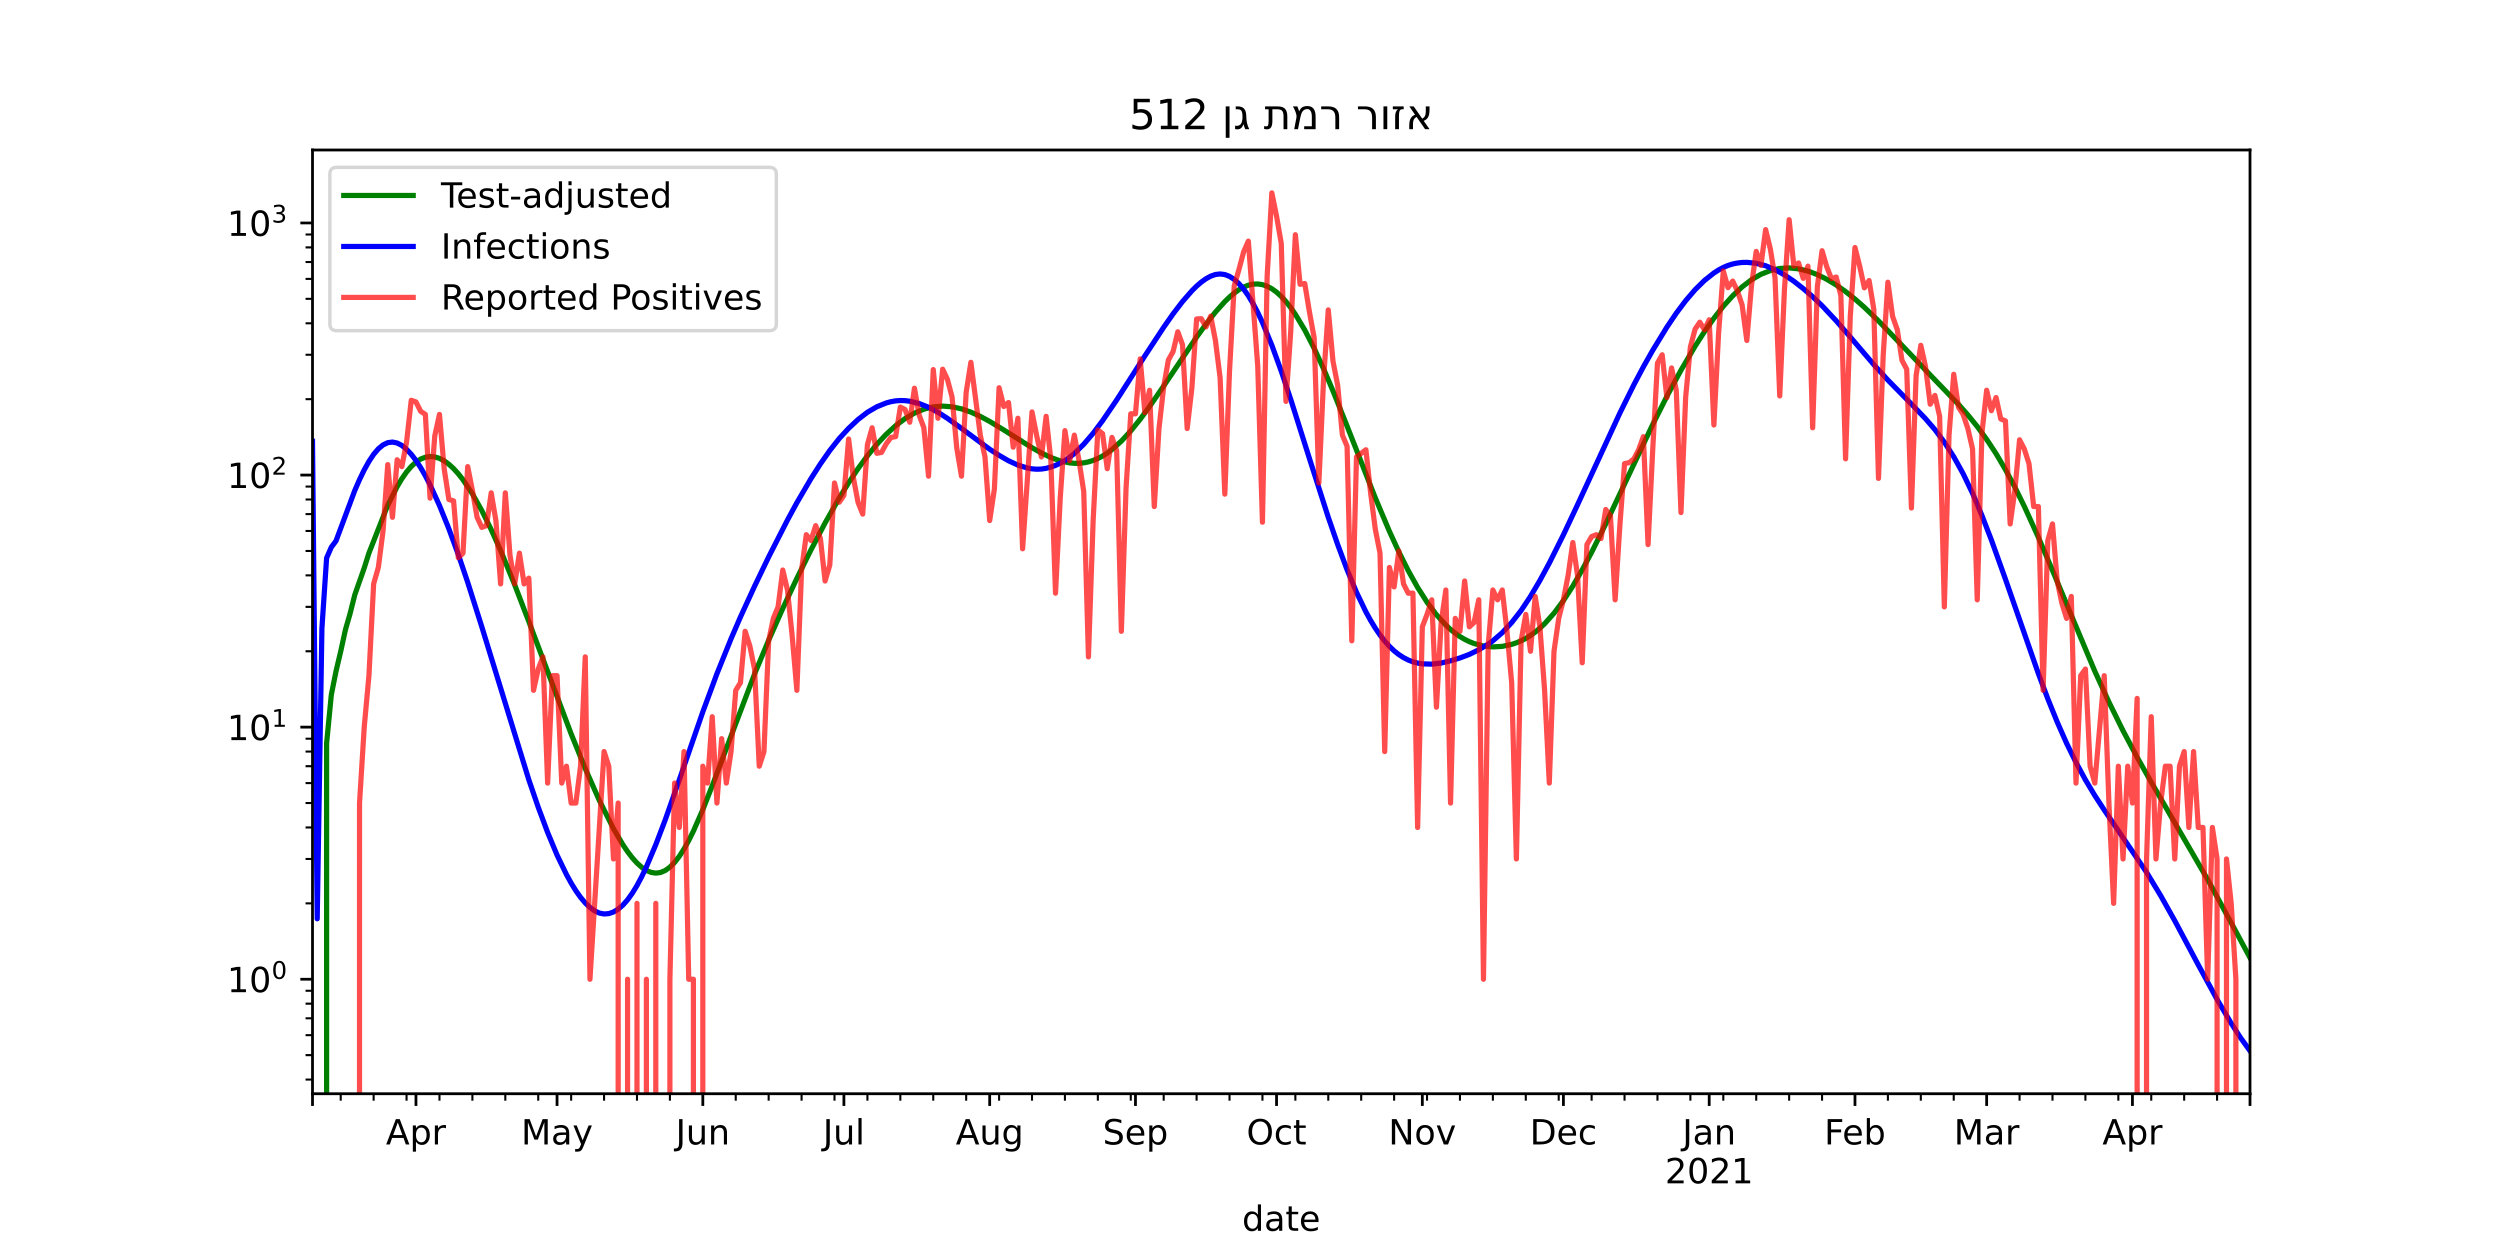 <?xml version="1.0" encoding="utf-8" standalone="no"?>
<!DOCTYPE svg PUBLIC "-//W3C//DTD SVG 1.1//EN"
  "http://www.w3.org/Graphics/SVG/1.1/DTD/svg11.dtd">
<!-- Created with matplotlib (https://matplotlib.org/) -->
<svg height="360pt" version="1.1" viewBox="0 0 720 360" width="720pt" xmlns="http://www.w3.org/2000/svg" xmlns:xlink="http://www.w3.org/1999/xlink">
 <defs>
  <style type="text/css">*{stroke-linecap:butt;stroke-linejoin:round;}</style>
 </defs>
 <g id="figure_1">
  <g id="patch_1">
   <path d="M 0 360 
L 720 360 
L 720 0 
L 0 0 
z
" style="fill:#ffffff;"/>
  </g>
  <g id="axes_1">
   <g id="patch_2">
    <path d="M 90 315 
L 648 315 
L 648 43.2 
L 90 43.2 
z
" style="fill:#ffffff;"/>
   </g>
   <g id="matplotlib.axis_1">
    <g id="xtick_1">
     <g id="line2d_1">
      <defs>
       <path d="M 0 0 
L 0 3.5 
" id="m1fbe4a0ff1" style="stroke:#000000;stroke-width:0.8;"/>
      </defs>
      <g>
       <use style="stroke:#000000;stroke-width:0.8;" x="90" xlink:href="#m1fbe4a0ff1" y="315"/>
      </g>
     </g>
    </g>
    <g id="xtick_2">
     <g id="line2d_2">
      <g>
       <use style="stroke:#000000;stroke-width:0.8;" x="119.796" xlink:href="#m1fbe4a0ff1" y="315"/>
      </g>
     </g>
     <g id="text_1">
      <!-- Apr -->
      <g transform="translate(111.146 329.598)scale(0.1 -0.1)">
       <defs>
        <path d="M 34.188 63.188 
L 20.797 26.906 
L 47.609 26.906 
z
M 28.609 72.906 
L 39.797 72.906 
L 67.578 0 
L 57.328 0 
L 50.688 18.703 
L 17.828 18.703 
L 11.188 0 
L 0.781 0 
z
" id="DejaVuSans-65"/>
        <path d="M 18.109 8.203 
L 18.109 -20.797 
L 9.078 -20.797 
L 9.078 54.688 
L 18.109 54.688 
L 18.109 46.391 
Q 20.953 51.266 25.266 53.625 
Q 29.594 56 35.594 56 
Q 45.562 56 51.781 48.094 
Q 58.016 40.188 58.016 27.297 
Q 58.016 14.406 51.781 6.484 
Q 45.562 -1.422 35.594 -1.422 
Q 29.594 -1.422 25.266 0.953 
Q 20.953 3.328 18.109 8.203 
z
M 48.688 27.297 
Q 48.688 37.203 44.609 42.844 
Q 40.531 48.484 33.406 48.484 
Q 26.266 48.484 22.188 42.844 
Q 18.109 37.203 18.109 27.297 
Q 18.109 17.391 22.188 11.75 
Q 26.266 6.109 33.406 6.109 
Q 40.531 6.109 44.609 11.75 
Q 48.688 17.391 48.688 27.297 
z
" id="DejaVuSans-112"/>
        <path d="M 41.109 46.297 
Q 39.594 47.172 37.812 47.578 
Q 36.031 48 33.891 48 
Q 26.266 48 22.188 43.047 
Q 18.109 38.094 18.109 28.812 
L 18.109 0 
L 9.078 0 
L 9.078 54.688 
L 18.109 54.688 
L 18.109 46.188 
Q 20.953 51.172 25.484 53.578 
Q 30.031 56 36.531 56 
Q 37.453 56 38.578 55.875 
Q 39.703 55.766 41.062 55.516 
z
" id="DejaVuSans-114"/>
       </defs>
       <use xlink:href="#DejaVuSans-65"/>
       <use x="68.408" xlink:href="#DejaVuSans-112"/>
       <use x="131.885" xlink:href="#DejaVuSans-114"/>
      </g>
     </g>
    </g>
    <g id="xtick_3">
     <g id="line2d_3">
      <g>
       <use style="stroke:#000000;stroke-width:0.8;" x="160.427" xlink:href="#m1fbe4a0ff1" y="315"/>
      </g>
     </g>
     <g id="text_2">
      <!-- May -->
      <g transform="translate(150.09 329.598)scale(0.1 -0.1)">
       <defs>
        <path d="M 9.812 72.906 
L 24.516 72.906 
L 43.109 23.297 
L 61.812 72.906 
L 76.516 72.906 
L 76.516 0 
L 66.891 0 
L 66.891 64.016 
L 48.094 14.016 
L 38.188 14.016 
L 19.391 64.016 
L 19.391 0 
L 9.812 0 
z
" id="DejaVuSans-77"/>
        <path d="M 34.281 27.484 
Q 23.391 27.484 19.188 25 
Q 14.984 22.516 14.984 16.5 
Q 14.984 11.719 18.141 8.906 
Q 21.297 6.109 26.703 6.109 
Q 34.188 6.109 38.703 11.406 
Q 43.219 16.703 43.219 25.484 
L 43.219 27.484 
z
M 52.203 31.203 
L 52.203 0 
L 43.219 0 
L 43.219 8.297 
Q 40.141 3.328 35.547 0.953 
Q 30.953 -1.422 24.312 -1.422 
Q 15.922 -1.422 10.953 3.297 
Q 6 8.016 6 15.922 
Q 6 25.141 12.172 29.828 
Q 18.359 34.516 30.609 34.516 
L 43.219 34.516 
L 43.219 35.406 
Q 43.219 41.609 39.141 45 
Q 35.062 48.391 27.688 48.391 
Q 23 48.391 18.547 47.266 
Q 14.109 46.141 10.016 43.891 
L 10.016 52.203 
Q 14.938 54.109 19.578 55.047 
Q 24.219 56 28.609 56 
Q 40.484 56 46.344 49.844 
Q 52.203 43.703 52.203 31.203 
z
" id="DejaVuSans-97"/>
        <path d="M 32.172 -5.078 
Q 28.375 -14.844 24.75 -17.812 
Q 21.141 -20.797 15.094 -20.797 
L 7.906 -20.797 
L 7.906 -13.281 
L 13.188 -13.281 
Q 16.891 -13.281 18.938 -11.516 
Q 21 -9.766 23.484 -3.219 
L 25.094 0.875 
L 2.984 54.688 
L 12.5 54.688 
L 29.594 11.922 
L 46.688 54.688 
L 56.203 54.688 
z
" id="DejaVuSans-121"/>
       </defs>
       <use xlink:href="#DejaVuSans-77"/>
       <use x="86.279" xlink:href="#DejaVuSans-97"/>
       <use x="147.559" xlink:href="#DejaVuSans-121"/>
      </g>
     </g>
    </g>
    <g id="xtick_4">
     <g id="line2d_4">
      <g>
       <use style="stroke:#000000;stroke-width:0.8;" x="202.413" xlink:href="#m1fbe4a0ff1" y="315"/>
      </g>
     </g>
     <g id="text_3">
      <!-- Jun -->
      <g transform="translate(194.6 329.598)scale(0.1 -0.1)">
       <defs>
        <path d="M 9.812 72.906 
L 19.672 72.906 
L 19.672 5.078 
Q 19.672 -8.109 14.672 -14.062 
Q 9.672 -20.016 -1.422 -20.016 
L -5.172 -20.016 
L -5.172 -11.719 
L -2.094 -11.719 
Q 4.438 -11.719 7.125 -8.047 
Q 9.812 -4.391 9.812 5.078 
z
" id="DejaVuSans-74"/>
        <path d="M 8.5 21.578 
L 8.5 54.688 
L 17.484 54.688 
L 17.484 21.922 
Q 17.484 14.156 20.5 10.266 
Q 23.531 6.391 29.594 6.391 
Q 36.859 6.391 41.078 11.031 
Q 45.312 15.672 45.312 23.688 
L 45.312 54.688 
L 54.297 54.688 
L 54.297 0 
L 45.312 0 
L 45.312 8.406 
Q 42.047 3.422 37.719 1 
Q 33.406 -1.422 27.688 -1.422 
Q 18.266 -1.422 13.375 4.438 
Q 8.5 10.297 8.5 21.578 
z
M 31.109 56 
z
" id="DejaVuSans-117"/>
        <path d="M 54.891 33.016 
L 54.891 0 
L 45.906 0 
L 45.906 32.719 
Q 45.906 40.484 42.875 44.328 
Q 39.844 48.188 33.797 48.188 
Q 26.516 48.188 22.312 43.547 
Q 18.109 38.922 18.109 30.906 
L 18.109 0 
L 9.078 0 
L 9.078 54.688 
L 18.109 54.688 
L 18.109 46.188 
Q 21.344 51.125 25.703 53.562 
Q 30.078 56 35.797 56 
Q 45.219 56 50.047 50.172 
Q 54.891 44.344 54.891 33.016 
z
" id="DejaVuSans-110"/>
       </defs>
       <use xlink:href="#DejaVuSans-74"/>
       <use x="29.492" xlink:href="#DejaVuSans-117"/>
       <use x="92.871" xlink:href="#DejaVuSans-110"/>
      </g>
     </g>
    </g>
    <g id="xtick_5">
     <g id="line2d_5">
      <g>
       <use style="stroke:#000000;stroke-width:0.8;" x="243.044" xlink:href="#m1fbe4a0ff1" y="315"/>
      </g>
     </g>
     <g id="text_4">
      <!-- Jul -->
      <g transform="translate(237.011 329.598)scale(0.1 -0.1)">
       <defs>
        <path d="M 9.422 75.984 
L 18.406 75.984 
L 18.406 0 
L 9.422 0 
z
" id="DejaVuSans-108"/>
       </defs>
       <use xlink:href="#DejaVuSans-74"/>
       <use x="29.492" xlink:href="#DejaVuSans-117"/>
       <use x="92.871" xlink:href="#DejaVuSans-108"/>
      </g>
     </g>
    </g>
    <g id="xtick_6">
     <g id="line2d_6">
      <g>
       <use style="stroke:#000000;stroke-width:0.8;" x="285.029" xlink:href="#m1fbe4a0ff1" y="315"/>
      </g>
     </g>
     <g id="text_5">
      <!-- Aug -->
      <g transform="translate(275.266 329.598)scale(0.1 -0.1)">
       <defs>
        <path d="M 45.406 27.984 
Q 45.406 37.75 41.375 43.109 
Q 37.359 48.484 30.078 48.484 
Q 22.859 48.484 18.828 43.109 
Q 14.797 37.75 14.797 27.984 
Q 14.797 18.266 18.828 12.891 
Q 22.859 7.516 30.078 7.516 
Q 37.359 7.516 41.375 12.891 
Q 45.406 18.266 45.406 27.984 
z
M 54.391 6.781 
Q 54.391 -7.172 48.188 -13.984 
Q 42 -20.797 29.203 -20.797 
Q 24.469 -20.797 20.266 -20.094 
Q 16.062 -19.391 12.109 -17.922 
L 12.109 -9.188 
Q 16.062 -11.328 19.922 -12.344 
Q 23.781 -13.375 27.781 -13.375 
Q 36.625 -13.375 41.016 -8.766 
Q 45.406 -4.156 45.406 5.172 
L 45.406 9.625 
Q 42.625 4.781 38.281 2.391 
Q 33.938 0 27.875 0 
Q 17.828 0 11.672 7.656 
Q 5.516 15.328 5.516 27.984 
Q 5.516 40.672 11.672 48.328 
Q 17.828 56 27.875 56 
Q 33.938 56 38.281 53.609 
Q 42.625 51.219 45.406 46.391 
L 45.406 54.688 
L 54.391 54.688 
z
" id="DejaVuSans-103"/>
       </defs>
       <use xlink:href="#DejaVuSans-65"/>
       <use x="68.408" xlink:href="#DejaVuSans-117"/>
       <use x="131.787" xlink:href="#DejaVuSans-103"/>
      </g>
     </g>
    </g>
    <g id="xtick_7">
     <g id="line2d_7">
      <g>
       <use style="stroke:#000000;stroke-width:0.8;" x="327.015" xlink:href="#m1fbe4a0ff1" y="315"/>
      </g>
     </g>
     <g id="text_6">
      <!-- Sep -->
      <g transform="translate(317.59 329.598)scale(0.1 -0.1)">
       <defs>
        <path d="M 53.516 70.516 
L 53.516 60.891 
Q 47.906 63.578 42.922 64.891 
Q 37.938 66.219 33.297 66.219 
Q 25.25 66.219 20.875 63.094 
Q 16.5 59.969 16.5 54.203 
Q 16.5 49.359 19.406 46.891 
Q 22.312 44.438 30.422 42.922 
L 36.375 41.703 
Q 47.406 39.594 52.656 34.297 
Q 57.906 29 57.906 20.125 
Q 57.906 9.516 50.797 4.047 
Q 43.703 -1.422 29.984 -1.422 
Q 24.812 -1.422 18.969 -0.25 
Q 13.141 0.922 6.891 3.219 
L 6.891 13.375 
Q 12.891 10.016 18.656 8.297 
Q 24.422 6.594 29.984 6.594 
Q 38.422 6.594 43.016 9.906 
Q 47.609 13.234 47.609 19.391 
Q 47.609 24.75 44.312 27.781 
Q 41.016 30.812 33.5 32.328 
L 27.484 33.5 
Q 16.453 35.688 11.516 40.375 
Q 6.594 45.062 6.594 53.422 
Q 6.594 63.094 13.406 68.656 
Q 20.219 74.219 32.172 74.219 
Q 37.312 74.219 42.625 73.281 
Q 47.953 72.359 53.516 70.516 
z
" id="DejaVuSans-83"/>
        <path d="M 56.203 29.594 
L 56.203 25.203 
L 14.891 25.203 
Q 15.484 15.922 20.484 11.062 
Q 25.484 6.203 34.422 6.203 
Q 39.594 6.203 44.453 7.469 
Q 49.312 8.734 54.109 11.281 
L 54.109 2.781 
Q 49.266 0.734 44.188 -0.344 
Q 39.109 -1.422 33.891 -1.422 
Q 20.797 -1.422 13.156 6.188 
Q 5.516 13.812 5.516 26.812 
Q 5.516 40.234 12.766 48.109 
Q 20.016 56 32.328 56 
Q 43.359 56 49.781 48.891 
Q 56.203 41.797 56.203 29.594 
z
M 47.219 32.234 
Q 47.125 39.594 43.094 43.984 
Q 39.062 48.391 32.422 48.391 
Q 24.906 48.391 20.391 44.141 
Q 15.875 39.891 15.188 32.172 
z
" id="DejaVuSans-101"/>
       </defs>
       <use xlink:href="#DejaVuSans-83"/>
       <use x="63.477" xlink:href="#DejaVuSans-101"/>
       <use x="125" xlink:href="#DejaVuSans-112"/>
      </g>
     </g>
    </g>
    <g id="xtick_8">
     <g id="line2d_8">
      <g>
       <use style="stroke:#000000;stroke-width:0.8;" x="367.646" xlink:href="#m1fbe4a0ff1" y="315"/>
      </g>
     </g>
     <g id="text_7">
      <!-- Oct -->
      <g transform="translate(359 329.598)scale(0.1 -0.1)">
       <defs>
        <path d="M 39.406 66.219 
Q 28.656 66.219 22.328 58.203 
Q 16.016 50.203 16.016 36.375 
Q 16.016 22.609 22.328 14.594 
Q 28.656 6.594 39.406 6.594 
Q 50.141 6.594 56.422 14.594 
Q 62.703 22.609 62.703 36.375 
Q 62.703 50.203 56.422 58.203 
Q 50.141 66.219 39.406 66.219 
z
M 39.406 74.219 
Q 54.734 74.219 63.906 63.938 
Q 73.094 53.656 73.094 36.375 
Q 73.094 19.141 63.906 8.859 
Q 54.734 -1.422 39.406 -1.422 
Q 24.031 -1.422 14.812 8.828 
Q 5.609 19.094 5.609 36.375 
Q 5.609 53.656 14.812 63.938 
Q 24.031 74.219 39.406 74.219 
z
" id="DejaVuSans-79"/>
        <path d="M 48.781 52.594 
L 48.781 44.188 
Q 44.969 46.297 41.141 47.344 
Q 37.312 48.391 33.406 48.391 
Q 24.656 48.391 19.812 42.844 
Q 14.984 37.312 14.984 27.297 
Q 14.984 17.281 19.812 11.734 
Q 24.656 6.203 33.406 6.203 
Q 37.312 6.203 41.141 7.25 
Q 44.969 8.297 48.781 10.406 
L 48.781 2.094 
Q 45.016 0.344 40.984 -0.531 
Q 36.969 -1.422 32.422 -1.422 
Q 20.062 -1.422 12.781 6.344 
Q 5.516 14.109 5.516 27.297 
Q 5.516 40.672 12.859 48.328 
Q 20.219 56 33.016 56 
Q 37.156 56 41.109 55.141 
Q 45.062 54.297 48.781 52.594 
z
" id="DejaVuSans-99"/>
        <path d="M 18.312 70.219 
L 18.312 54.688 
L 36.812 54.688 
L 36.812 47.703 
L 18.312 47.703 
L 18.312 18.016 
Q 18.312 11.328 20.141 9.422 
Q 21.969 7.516 27.594 7.516 
L 36.812 7.516 
L 36.812 0 
L 27.594 0 
Q 17.188 0 13.234 3.875 
Q 9.281 7.766 9.281 18.016 
L 9.281 47.703 
L 2.688 47.703 
L 2.688 54.688 
L 9.281 54.688 
L 9.281 70.219 
z
" id="DejaVuSans-116"/>
       </defs>
       <use xlink:href="#DejaVuSans-79"/>
       <use x="78.711" xlink:href="#DejaVuSans-99"/>
       <use x="133.691" xlink:href="#DejaVuSans-116"/>
      </g>
     </g>
    </g>
    <g id="xtick_9">
     <g id="line2d_9">
      <g>
       <use style="stroke:#000000;stroke-width:0.8;" x="409.631" xlink:href="#m1fbe4a0ff1" y="315"/>
      </g>
     </g>
     <g id="text_8">
      <!-- Nov -->
      <g transform="translate(399.872 329.598)scale(0.1 -0.1)">
       <defs>
        <path d="M 9.812 72.906 
L 23.094 72.906 
L 55.422 11.922 
L 55.422 72.906 
L 64.984 72.906 
L 64.984 0 
L 51.703 0 
L 19.391 60.984 
L 19.391 0 
L 9.812 0 
z
" id="DejaVuSans-78"/>
        <path d="M 30.609 48.391 
Q 23.391 48.391 19.188 42.75 
Q 14.984 37.109 14.984 27.297 
Q 14.984 17.484 19.156 11.844 
Q 23.344 6.203 30.609 6.203 
Q 37.797 6.203 41.984 11.859 
Q 46.188 17.531 46.188 27.297 
Q 46.188 37.016 41.984 42.703 
Q 37.797 48.391 30.609 48.391 
z
M 30.609 56 
Q 42.328 56 49.016 48.375 
Q 55.719 40.766 55.719 27.297 
Q 55.719 13.875 49.016 6.219 
Q 42.328 -1.422 30.609 -1.422 
Q 18.844 -1.422 12.172 6.219 
Q 5.516 13.875 5.516 27.297 
Q 5.516 40.766 12.172 48.375 
Q 18.844 56 30.609 56 
z
" id="DejaVuSans-111"/>
        <path d="M 2.984 54.688 
L 12.5 54.688 
L 29.594 8.797 
L 46.688 54.688 
L 56.203 54.688 
L 35.688 0 
L 23.484 0 
z
" id="DejaVuSans-118"/>
       </defs>
       <use xlink:href="#DejaVuSans-78"/>
       <use x="74.805" xlink:href="#DejaVuSans-111"/>
       <use x="135.986" xlink:href="#DejaVuSans-118"/>
      </g>
     </g>
    </g>
    <g id="xtick_10">
     <g id="line2d_10">
      <g>
       <use style="stroke:#000000;stroke-width:0.8;" x="450.262" xlink:href="#m1fbe4a0ff1" y="315"/>
      </g>
     </g>
     <g id="text_9">
      <!-- Dec -->
      <g transform="translate(440.586 329.598)scale(0.1 -0.1)">
       <defs>
        <path d="M 19.672 64.797 
L 19.672 8.109 
L 31.594 8.109 
Q 46.688 8.109 53.688 14.938 
Q 60.688 21.781 60.688 36.531 
Q 60.688 51.172 53.688 57.984 
Q 46.688 64.797 31.594 64.797 
z
M 9.812 72.906 
L 30.078 72.906 
Q 51.266 72.906 61.172 64.094 
Q 71.094 55.281 71.094 36.531 
Q 71.094 17.672 61.125 8.828 
Q 51.172 0 30.078 0 
L 9.812 0 
z
" id="DejaVuSans-68"/>
       </defs>
       <use xlink:href="#DejaVuSans-68"/>
       <use x="77.002" xlink:href="#DejaVuSans-101"/>
       <use x="138.525" xlink:href="#DejaVuSans-99"/>
      </g>
     </g>
    </g>
    <g id="xtick_11">
     <g id="line2d_11">
      <g>
       <use style="stroke:#000000;stroke-width:0.8;" x="492.248" xlink:href="#m1fbe4a0ff1" y="315"/>
      </g>
     </g>
     <g id="text_10">
      <!-- Jan -->
      <g transform="translate(484.54 329.598)scale(0.1 -0.1)">
       <use xlink:href="#DejaVuSans-74"/>
       <use x="29.492" xlink:href="#DejaVuSans-97"/>
       <use x="90.771" xlink:href="#DejaVuSans-110"/>
      </g>
      <!-- 2021 -->
      <g transform="translate(479.523 340.796)scale(0.1 -0.1)">
       <defs>
        <path d="M 19.188 8.297 
L 53.609 8.297 
L 53.609 0 
L 7.328 0 
L 7.328 8.297 
Q 12.938 14.109 22.625 23.891 
Q 32.328 33.688 34.812 36.531 
Q 39.547 41.844 41.422 45.531 
Q 43.312 49.219 43.312 52.781 
Q 43.312 58.594 39.234 62.25 
Q 35.156 65.922 28.609 65.922 
Q 23.969 65.922 18.812 64.312 
Q 13.672 62.703 7.812 59.422 
L 7.812 69.391 
Q 13.766 71.781 18.938 73 
Q 24.125 74.219 28.422 74.219 
Q 39.75 74.219 46.484 68.547 
Q 53.219 62.891 53.219 53.422 
Q 53.219 48.922 51.531 44.891 
Q 49.859 40.875 45.406 35.406 
Q 44.188 33.984 37.641 27.219 
Q 31.109 20.453 19.188 8.297 
z
" id="DejaVuSans-50"/>
        <path d="M 31.781 66.406 
Q 24.172 66.406 20.328 58.906 
Q 16.5 51.422 16.5 36.375 
Q 16.5 21.391 20.328 13.891 
Q 24.172 6.391 31.781 6.391 
Q 39.453 6.391 43.281 13.891 
Q 47.125 21.391 47.125 36.375 
Q 47.125 51.422 43.281 58.906 
Q 39.453 66.406 31.781 66.406 
z
M 31.781 74.219 
Q 44.047 74.219 50.516 64.516 
Q 56.984 54.828 56.984 36.375 
Q 56.984 17.969 50.516 8.266 
Q 44.047 -1.422 31.781 -1.422 
Q 19.531 -1.422 13.062 8.266 
Q 6.594 17.969 6.594 36.375 
Q 6.594 54.828 13.062 64.516 
Q 19.531 74.219 31.781 74.219 
z
" id="DejaVuSans-48"/>
        <path d="M 12.406 8.297 
L 28.516 8.297 
L 28.516 63.922 
L 10.984 60.406 
L 10.984 69.391 
L 28.422 72.906 
L 38.281 72.906 
L 38.281 8.297 
L 54.391 8.297 
L 54.391 0 
L 12.406 0 
z
" id="DejaVuSans-49"/>
       </defs>
       <use xlink:href="#DejaVuSans-50"/>
       <use x="63.623" xlink:href="#DejaVuSans-48"/>
       <use x="127.246" xlink:href="#DejaVuSans-50"/>
       <use x="190.869" xlink:href="#DejaVuSans-49"/>
      </g>
     </g>
    </g>
    <g id="xtick_12">
     <g id="line2d_12">
      <g>
       <use style="stroke:#000000;stroke-width:0.8;" x="534.233" xlink:href="#m1fbe4a0ff1" y="315"/>
      </g>
     </g>
     <g id="text_11">
      <!-- Feb -->
      <g transform="translate(525.381 329.598)scale(0.1 -0.1)">
       <defs>
        <path d="M 9.812 72.906 
L 51.703 72.906 
L 51.703 64.594 
L 19.672 64.594 
L 19.672 43.109 
L 48.578 43.109 
L 48.578 34.812 
L 19.672 34.812 
L 19.672 0 
L 9.812 0 
z
" id="DejaVuSans-70"/>
        <path d="M 48.688 27.297 
Q 48.688 37.203 44.609 42.844 
Q 40.531 48.484 33.406 48.484 
Q 26.266 48.484 22.188 42.844 
Q 18.109 37.203 18.109 27.297 
Q 18.109 17.391 22.188 11.75 
Q 26.266 6.109 33.406 6.109 
Q 40.531 6.109 44.609 11.75 
Q 48.688 17.391 48.688 27.297 
z
M 18.109 46.391 
Q 20.953 51.266 25.266 53.625 
Q 29.594 56 35.594 56 
Q 45.562 56 51.781 48.094 
Q 58.016 40.188 58.016 27.297 
Q 58.016 14.406 51.781 6.484 
Q 45.562 -1.422 35.594 -1.422 
Q 29.594 -1.422 25.266 0.953 
Q 20.953 3.328 18.109 8.203 
L 18.109 0 
L 9.078 0 
L 9.078 75.984 
L 18.109 75.984 
z
" id="DejaVuSans-98"/>
       </defs>
       <use xlink:href="#DejaVuSans-70"/>
       <use x="52.02" xlink:href="#DejaVuSans-101"/>
       <use x="113.543" xlink:href="#DejaVuSans-98"/>
      </g>
     </g>
    </g>
    <g id="xtick_13">
     <g id="line2d_13">
      <g>
       <use style="stroke:#000000;stroke-width:0.8;" x="572.155" xlink:href="#m1fbe4a0ff1" y="315"/>
      </g>
     </g>
     <g id="text_12">
      <!-- Mar -->
      <g transform="translate(562.722 329.598)scale(0.1 -0.1)">
       <use xlink:href="#DejaVuSans-77"/>
       <use x="86.279" xlink:href="#DejaVuSans-97"/>
       <use x="147.559" xlink:href="#DejaVuSans-114"/>
      </g>
     </g>
    </g>
    <g id="xtick_14">
     <g id="line2d_14">
      <g>
       <use style="stroke:#000000;stroke-width:0.8;" x="614.141" xlink:href="#m1fbe4a0ff1" y="315"/>
      </g>
     </g>
     <g id="text_13">
      <!-- Apr -->
      <g transform="translate(605.491 329.598)scale(0.1 -0.1)">
       <use xlink:href="#DejaVuSans-65"/>
       <use x="68.408" xlink:href="#DejaVuSans-112"/>
       <use x="131.885" xlink:href="#DejaVuSans-114"/>
      </g>
     </g>
    </g>
    <g id="xtick_15">
     <g id="line2d_15">
      <g>
       <use style="stroke:#000000;stroke-width:0.8;" x="648" xlink:href="#m1fbe4a0ff1" y="315"/>
      </g>
     </g>
    </g>
    <g id="xtick_16">
     <g id="line2d_16">
      <defs>
       <path d="M 0 0 
L 0 2 
" id="m6d1e4f35a4" style="stroke:#000000;stroke-width:0.6;"/>
      </defs>
      <g>
       <use style="stroke:#000000;stroke-width:0.6;" x="98.126" xlink:href="#m6d1e4f35a4" y="315"/>
      </g>
     </g>
    </g>
    <g id="xtick_17">
     <g id="line2d_17">
      <g>
       <use style="stroke:#000000;stroke-width:0.6;" x="107.607" xlink:href="#m6d1e4f35a4" y="315"/>
      </g>
     </g>
    </g>
    <g id="xtick_18">
     <g id="line2d_18">
      <g>
       <use style="stroke:#000000;stroke-width:0.6;" x="117.087" xlink:href="#m6d1e4f35a4" y="315"/>
      </g>
     </g>
    </g>
    <g id="xtick_19">
     <g id="line2d_19">
      <g>
       <use style="stroke:#000000;stroke-width:0.6;" x="126.568" xlink:href="#m6d1e4f35a4" y="315"/>
      </g>
     </g>
    </g>
    <g id="xtick_20">
     <g id="line2d_20">
      <g>
       <use style="stroke:#000000;stroke-width:0.6;" x="136.049" xlink:href="#m6d1e4f35a4" y="315"/>
      </g>
     </g>
    </g>
    <g id="xtick_21">
     <g id="line2d_21">
      <g>
       <use style="stroke:#000000;stroke-width:0.6;" x="145.529" xlink:href="#m6d1e4f35a4" y="315"/>
      </g>
     </g>
    </g>
    <g id="xtick_22">
     <g id="line2d_22">
      <g>
       <use style="stroke:#000000;stroke-width:0.6;" x="155.01" xlink:href="#m6d1e4f35a4" y="315"/>
      </g>
     </g>
    </g>
    <g id="xtick_23">
     <g id="line2d_23">
      <g>
       <use style="stroke:#000000;stroke-width:0.6;" x="164.49" xlink:href="#m6d1e4f35a4" y="315"/>
      </g>
     </g>
    </g>
    <g id="xtick_24">
     <g id="line2d_24">
      <g>
       <use style="stroke:#000000;stroke-width:0.6;" x="173.971" xlink:href="#m6d1e4f35a4" y="315"/>
      </g>
     </g>
    </g>
    <g id="xtick_25">
     <g id="line2d_25">
      <g>
       <use style="stroke:#000000;stroke-width:0.6;" x="183.451" xlink:href="#m6d1e4f35a4" y="315"/>
      </g>
     </g>
    </g>
    <g id="xtick_26">
     <g id="line2d_26">
      <g>
       <use style="stroke:#000000;stroke-width:0.6;" x="192.932" xlink:href="#m6d1e4f35a4" y="315"/>
      </g>
     </g>
    </g>
    <g id="xtick_27">
     <g id="line2d_27">
      <g>
       <use style="stroke:#000000;stroke-width:0.6;" x="211.893" xlink:href="#m6d1e4f35a4" y="315"/>
      </g>
     </g>
    </g>
    <g id="xtick_28">
     <g id="line2d_28">
      <g>
       <use style="stroke:#000000;stroke-width:0.6;" x="221.374" xlink:href="#m6d1e4f35a4" y="315"/>
      </g>
     </g>
    </g>
    <g id="xtick_29">
     <g id="line2d_29">
      <g>
       <use style="stroke:#000000;stroke-width:0.6;" x="230.854" xlink:href="#m6d1e4f35a4" y="315"/>
      </g>
     </g>
    </g>
    <g id="xtick_30">
     <g id="line2d_30">
      <g>
       <use style="stroke:#000000;stroke-width:0.6;" x="240.335" xlink:href="#m6d1e4f35a4" y="315"/>
      </g>
     </g>
    </g>
    <g id="xtick_31">
     <g id="line2d_31">
      <g>
       <use style="stroke:#000000;stroke-width:0.6;" x="249.816" xlink:href="#m6d1e4f35a4" y="315"/>
      </g>
     </g>
    </g>
    <g id="xtick_32">
     <g id="line2d_32">
      <g>
       <use style="stroke:#000000;stroke-width:0.6;" x="259.296" xlink:href="#m6d1e4f35a4" y="315"/>
      </g>
     </g>
    </g>
    <g id="xtick_33">
     <g id="line2d_33">
      <g>
       <use style="stroke:#000000;stroke-width:0.6;" x="268.777" xlink:href="#m6d1e4f35a4" y="315"/>
      </g>
     </g>
    </g>
    <g id="xtick_34">
     <g id="line2d_34">
      <g>
       <use style="stroke:#000000;stroke-width:0.6;" x="278.257" xlink:href="#m6d1e4f35a4" y="315"/>
      </g>
     </g>
    </g>
    <g id="xtick_35">
     <g id="line2d_35">
      <g>
       <use style="stroke:#000000;stroke-width:0.6;" x="287.738" xlink:href="#m6d1e4f35a4" y="315"/>
      </g>
     </g>
    </g>
    <g id="xtick_36">
     <g id="line2d_36">
      <g>
       <use style="stroke:#000000;stroke-width:0.6;" x="297.218" xlink:href="#m6d1e4f35a4" y="315"/>
      </g>
     </g>
    </g>
    <g id="xtick_37">
     <g id="line2d_37">
      <g>
       <use style="stroke:#000000;stroke-width:0.6;" x="306.699" xlink:href="#m6d1e4f35a4" y="315"/>
      </g>
     </g>
    </g>
    <g id="xtick_38">
     <g id="line2d_38">
      <g>
       <use style="stroke:#000000;stroke-width:0.6;" x="316.18" xlink:href="#m6d1e4f35a4" y="315"/>
      </g>
     </g>
    </g>
    <g id="xtick_39">
     <g id="line2d_39">
      <g>
       <use style="stroke:#000000;stroke-width:0.6;" x="325.66" xlink:href="#m6d1e4f35a4" y="315"/>
      </g>
     </g>
    </g>
    <g id="xtick_40">
     <g id="line2d_40">
      <g>
       <use style="stroke:#000000;stroke-width:0.6;" x="335.141" xlink:href="#m6d1e4f35a4" y="315"/>
      </g>
     </g>
    </g>
    <g id="xtick_41">
     <g id="line2d_41">
      <g>
       <use style="stroke:#000000;stroke-width:0.6;" x="344.621" xlink:href="#m6d1e4f35a4" y="315"/>
      </g>
     </g>
    </g>
    <g id="xtick_42">
     <g id="line2d_42">
      <g>
       <use style="stroke:#000000;stroke-width:0.6;" x="354.102" xlink:href="#m6d1e4f35a4" y="315"/>
      </g>
     </g>
    </g>
    <g id="xtick_43">
     <g id="line2d_43">
      <g>
       <use style="stroke:#000000;stroke-width:0.6;" x="363.583" xlink:href="#m6d1e4f35a4" y="315"/>
      </g>
     </g>
    </g>
    <g id="xtick_44">
     <g id="line2d_44">
      <g>
       <use style="stroke:#000000;stroke-width:0.6;" x="373.063" xlink:href="#m6d1e4f35a4" y="315"/>
      </g>
     </g>
    </g>
    <g id="xtick_45">
     <g id="line2d_45">
      <g>
       <use style="stroke:#000000;stroke-width:0.6;" x="382.544" xlink:href="#m6d1e4f35a4" y="315"/>
      </g>
     </g>
    </g>
    <g id="xtick_46">
     <g id="line2d_46">
      <g>
       <use style="stroke:#000000;stroke-width:0.6;" x="392.024" xlink:href="#m6d1e4f35a4" y="315"/>
      </g>
     </g>
    </g>
    <g id="xtick_47">
     <g id="line2d_47">
      <g>
       <use style="stroke:#000000;stroke-width:0.6;" x="401.505" xlink:href="#m6d1e4f35a4" y="315"/>
      </g>
     </g>
    </g>
    <g id="xtick_48">
     <g id="line2d_48">
      <g>
       <use style="stroke:#000000;stroke-width:0.6;" x="410.985" xlink:href="#m6d1e4f35a4" y="315"/>
      </g>
     </g>
    </g>
    <g id="xtick_49">
     <g id="line2d_49">
      <g>
       <use style="stroke:#000000;stroke-width:0.6;" x="420.466" xlink:href="#m6d1e4f35a4" y="315"/>
      </g>
     </g>
    </g>
    <g id="xtick_50">
     <g id="line2d_50">
      <g>
       <use style="stroke:#000000;stroke-width:0.6;" x="429.947" xlink:href="#m6d1e4f35a4" y="315"/>
      </g>
     </g>
    </g>
    <g id="xtick_51">
     <g id="line2d_51">
      <g>
       <use style="stroke:#000000;stroke-width:0.6;" x="439.427" xlink:href="#m6d1e4f35a4" y="315"/>
      </g>
     </g>
    </g>
    <g id="xtick_52">
     <g id="line2d_52">
      <g>
       <use style="stroke:#000000;stroke-width:0.6;" x="448.908" xlink:href="#m6d1e4f35a4" y="315"/>
      </g>
     </g>
    </g>
    <g id="xtick_53">
     <g id="line2d_53">
      <g>
       <use style="stroke:#000000;stroke-width:0.6;" x="458.388" xlink:href="#m6d1e4f35a4" y="315"/>
      </g>
     </g>
    </g>
    <g id="xtick_54">
     <g id="line2d_54">
      <g>
       <use style="stroke:#000000;stroke-width:0.6;" x="467.869" xlink:href="#m6d1e4f35a4" y="315"/>
      </g>
     </g>
    </g>
    <g id="xtick_55">
     <g id="line2d_55">
      <g>
       <use style="stroke:#000000;stroke-width:0.6;" x="477.35" xlink:href="#m6d1e4f35a4" y="315"/>
      </g>
     </g>
    </g>
    <g id="xtick_56">
     <g id="line2d_56">
      <g>
       <use style="stroke:#000000;stroke-width:0.6;" x="486.83" xlink:href="#m6d1e4f35a4" y="315"/>
      </g>
     </g>
    </g>
    <g id="xtick_57">
     <g id="line2d_57">
      <g>
       <use style="stroke:#000000;stroke-width:0.6;" x="496.311" xlink:href="#m6d1e4f35a4" y="315"/>
      </g>
     </g>
    </g>
    <g id="xtick_58">
     <g id="line2d_58">
      <g>
       <use style="stroke:#000000;stroke-width:0.6;" x="505.791" xlink:href="#m6d1e4f35a4" y="315"/>
      </g>
     </g>
    </g>
    <g id="xtick_59">
     <g id="line2d_59">
      <g>
       <use style="stroke:#000000;stroke-width:0.6;" x="515.272" xlink:href="#m6d1e4f35a4" y="315"/>
      </g>
     </g>
    </g>
    <g id="xtick_60">
     <g id="line2d_60">
      <g>
       <use style="stroke:#000000;stroke-width:0.6;" x="524.752" xlink:href="#m6d1e4f35a4" y="315"/>
      </g>
     </g>
    </g>
    <g id="xtick_61">
     <g id="line2d_61">
      <g>
       <use style="stroke:#000000;stroke-width:0.6;" x="543.714" xlink:href="#m6d1e4f35a4" y="315"/>
      </g>
     </g>
    </g>
    <g id="xtick_62">
     <g id="line2d_62">
      <g>
       <use style="stroke:#000000;stroke-width:0.6;" x="553.194" xlink:href="#m6d1e4f35a4" y="315"/>
      </g>
     </g>
    </g>
    <g id="xtick_63">
     <g id="line2d_63">
      <g>
       <use style="stroke:#000000;stroke-width:0.6;" x="562.675" xlink:href="#m6d1e4f35a4" y="315"/>
      </g>
     </g>
    </g>
    <g id="xtick_64">
     <g id="line2d_64">
      <g>
       <use style="stroke:#000000;stroke-width:0.6;" x="581.636" xlink:href="#m6d1e4f35a4" y="315"/>
      </g>
     </g>
    </g>
    <g id="xtick_65">
     <g id="line2d_65">
      <g>
       <use style="stroke:#000000;stroke-width:0.6;" x="591.117" xlink:href="#m6d1e4f35a4" y="315"/>
      </g>
     </g>
    </g>
    <g id="xtick_66">
     <g id="line2d_66">
      <g>
       <use style="stroke:#000000;stroke-width:0.6;" x="600.597" xlink:href="#m6d1e4f35a4" y="315"/>
      </g>
     </g>
    </g>
    <g id="xtick_67">
     <g id="line2d_67">
      <g>
       <use style="stroke:#000000;stroke-width:0.6;" x="610.078" xlink:href="#m6d1e4f35a4" y="315"/>
      </g>
     </g>
    </g>
    <g id="xtick_68">
     <g id="line2d_68">
      <g>
       <use style="stroke:#000000;stroke-width:0.6;" x="619.558" xlink:href="#m6d1e4f35a4" y="315"/>
      </g>
     </g>
    </g>
    <g id="xtick_69">
     <g id="line2d_69">
      <g>
       <use style="stroke:#000000;stroke-width:0.6;" x="629.039" xlink:href="#m6d1e4f35a4" y="315"/>
      </g>
     </g>
    </g>
    <g id="xtick_70">
     <g id="line2d_70">
      <g>
       <use style="stroke:#000000;stroke-width:0.6;" x="638.519" xlink:href="#m6d1e4f35a4" y="315"/>
      </g>
     </g>
    </g>
    <g id="text_14">
     <!-- date -->
     <g transform="translate(357.725 354.474)scale(0.1 -0.1)">
      <defs>
       <path d="M 45.406 46.391 
L 45.406 75.984 
L 54.391 75.984 
L 54.391 0 
L 45.406 0 
L 45.406 8.203 
Q 42.578 3.328 38.25 0.953 
Q 33.938 -1.422 27.875 -1.422 
Q 17.969 -1.422 11.734 6.484 
Q 5.516 14.406 5.516 27.297 
Q 5.516 40.188 11.734 48.094 
Q 17.969 56 27.875 56 
Q 33.938 56 38.25 53.625 
Q 42.578 51.266 45.406 46.391 
z
M 14.797 27.297 
Q 14.797 17.391 18.875 11.75 
Q 22.953 6.109 30.078 6.109 
Q 37.203 6.109 41.297 11.75 
Q 45.406 17.391 45.406 27.297 
Q 45.406 37.203 41.297 42.844 
Q 37.203 48.484 30.078 48.484 
Q 22.953 48.484 18.875 42.844 
Q 14.797 37.203 14.797 27.297 
z
" id="DejaVuSans-100"/>
      </defs>
      <use xlink:href="#DejaVuSans-100"/>
      <use x="63.477" xlink:href="#DejaVuSans-97"/>
      <use x="124.756" xlink:href="#DejaVuSans-116"/>
      <use x="163.965" xlink:href="#DejaVuSans-101"/>
     </g>
    </g>
   </g>
   <g id="matplotlib.axis_2">
    <g id="ytick_1">
     <g id="line2d_71">
      <defs>
       <path d="M 0 0 
L -3.5 0 
" id="mcab580a808" style="stroke:#000000;stroke-width:0.8;"/>
      </defs>
      <g>
       <use style="stroke:#000000;stroke-width:0.8;" x="90" xlink:href="#mcab580a808" y="282.022"/>
      </g>
     </g>
     <g id="text_15">
      <!-- $\mathdefault{10^{0}}$ -->
      <g transform="translate(65.4 285.821)scale(0.1 -0.1)">
       <use transform="translate(0 0.766)" xlink:href="#DejaVuSans-49"/>
       <use transform="translate(63.623 0.766)" xlink:href="#DejaVuSans-48"/>
       <use transform="translate(128.203 39.047)scale(0.7)" xlink:href="#DejaVuSans-48"/>
      </g>
     </g>
    </g>
    <g id="ytick_2">
     <g id="line2d_72">
      <g>
       <use style="stroke:#000000;stroke-width:0.8;" x="90" xlink:href="#mcab580a808" y="209.419"/>
      </g>
     </g>
     <g id="text_16">
      <!-- $\mathdefault{10^{1}}$ -->
      <g transform="translate(65.4 213.218)scale(0.1 -0.1)">
       <use transform="translate(0 0.684)" xlink:href="#DejaVuSans-49"/>
       <use transform="translate(63.623 0.684)" xlink:href="#DejaVuSans-48"/>
       <use transform="translate(128.203 38.966)scale(0.7)" xlink:href="#DejaVuSans-49"/>
      </g>
     </g>
    </g>
    <g id="ytick_3">
     <g id="line2d_73">
      <g>
       <use style="stroke:#000000;stroke-width:0.8;" x="90" xlink:href="#mcab580a808" y="136.816"/>
      </g>
     </g>
     <g id="text_17">
      <!-- $\mathdefault{10^{2}}$ -->
      <g transform="translate(65.4 140.615)scale(0.1 -0.1)">
       <use transform="translate(0 0.766)" xlink:href="#DejaVuSans-49"/>
       <use transform="translate(63.623 0.766)" xlink:href="#DejaVuSans-48"/>
       <use transform="translate(128.203 39.047)scale(0.7)" xlink:href="#DejaVuSans-50"/>
      </g>
     </g>
    </g>
    <g id="ytick_4">
     <g id="line2d_74">
      <g>
       <use style="stroke:#000000;stroke-width:0.8;" x="90" xlink:href="#mcab580a808" y="64.213"/>
      </g>
     </g>
     <g id="text_18">
      <!-- $\mathdefault{10^{3}}$ -->
      <g transform="translate(65.4 68.012)scale(0.1 -0.1)">
       <defs>
        <path d="M 40.578 39.312 
Q 47.656 37.797 51.625 33 
Q 55.609 28.219 55.609 21.188 
Q 55.609 10.406 48.188 4.484 
Q 40.766 -1.422 27.094 -1.422 
Q 22.516 -1.422 17.656 -0.516 
Q 12.797 0.391 7.625 2.203 
L 7.625 11.719 
Q 11.719 9.328 16.594 8.109 
Q 21.484 6.891 26.812 6.891 
Q 36.078 6.891 40.938 10.547 
Q 45.797 14.203 45.797 21.188 
Q 45.797 27.641 41.281 31.266 
Q 36.766 34.906 28.719 34.906 
L 20.219 34.906 
L 20.219 43.016 
L 29.109 43.016 
Q 36.375 43.016 40.234 45.922 
Q 44.094 48.828 44.094 54.297 
Q 44.094 59.906 40.109 62.906 
Q 36.141 65.922 28.719 65.922 
Q 24.656 65.922 20.016 65.031 
Q 15.375 64.156 9.812 62.312 
L 9.812 71.094 
Q 15.438 72.656 20.344 73.438 
Q 25.25 74.219 29.594 74.219 
Q 40.828 74.219 47.359 69.109 
Q 53.906 64.016 53.906 55.328 
Q 53.906 49.266 50.438 45.094 
Q 46.969 40.922 40.578 39.312 
z
" id="DejaVuSans-51"/>
       </defs>
       <use transform="translate(0 0.766)" xlink:href="#DejaVuSans-49"/>
       <use transform="translate(63.623 0.766)" xlink:href="#DejaVuSans-48"/>
       <use transform="translate(128.203 39.047)scale(0.7)" xlink:href="#DejaVuSans-51"/>
      </g>
     </g>
    </g>
    <g id="ytick_5">
     <g id="line2d_75">
      <defs>
       <path d="M 0 0 
L -2 0 
" id="m5222e5d8a8" style="stroke:#000000;stroke-width:0.6;"/>
      </defs>
      <g>
       <use style="stroke:#000000;stroke-width:0.6;" x="90" xlink:href="#m5222e5d8a8" y="310.914"/>
      </g>
     </g>
    </g>
    <g id="ytick_6">
     <g id="line2d_76">
      <g>
       <use style="stroke:#000000;stroke-width:0.6;" x="90" xlink:href="#m5222e5d8a8" y="303.878"/>
      </g>
     </g>
    </g>
    <g id="ytick_7">
     <g id="line2d_77">
      <g>
       <use style="stroke:#000000;stroke-width:0.6;" x="90" xlink:href="#m5222e5d8a8" y="298.129"/>
      </g>
     </g>
    </g>
    <g id="ytick_8">
     <g id="line2d_78">
      <g>
       <use style="stroke:#000000;stroke-width:0.6;" x="90" xlink:href="#m5222e5d8a8" y="293.268"/>
      </g>
     </g>
    </g>
    <g id="ytick_9">
     <g id="line2d_79">
      <g>
       <use style="stroke:#000000;stroke-width:0.6;" x="90" xlink:href="#m5222e5d8a8" y="289.058"/>
      </g>
     </g>
    </g>
    <g id="ytick_10">
     <g id="line2d_80">
      <g>
       <use style="stroke:#000000;stroke-width:0.6;" x="90" xlink:href="#m5222e5d8a8" y="285.344"/>
      </g>
     </g>
    </g>
    <g id="ytick_11">
     <g id="line2d_81">
      <g>
       <use style="stroke:#000000;stroke-width:0.6;" x="90" xlink:href="#m5222e5d8a8" y="260.166"/>
      </g>
     </g>
    </g>
    <g id="ytick_12">
     <g id="line2d_82">
      <g>
       <use style="stroke:#000000;stroke-width:0.6;" x="90" xlink:href="#m5222e5d8a8" y="247.382"/>
      </g>
     </g>
    </g>
    <g id="ytick_13">
     <g id="line2d_83">
      <g>
       <use style="stroke:#000000;stroke-width:0.6;" x="90" xlink:href="#m5222e5d8a8" y="238.311"/>
      </g>
     </g>
    </g>
    <g id="ytick_14">
     <g id="line2d_84">
      <g>
       <use style="stroke:#000000;stroke-width:0.6;" x="90" xlink:href="#m5222e5d8a8" y="231.275"/>
      </g>
     </g>
    </g>
    <g id="ytick_15">
     <g id="line2d_85">
      <g>
       <use style="stroke:#000000;stroke-width:0.6;" x="90" xlink:href="#m5222e5d8a8" y="225.526"/>
      </g>
     </g>
    </g>
    <g id="ytick_16">
     <g id="line2d_86">
      <g>
       <use style="stroke:#000000;stroke-width:0.6;" x="90" xlink:href="#m5222e5d8a8" y="220.665"/>
      </g>
     </g>
    </g>
    <g id="ytick_17">
     <g id="line2d_87">
      <g>
       <use style="stroke:#000000;stroke-width:0.6;" x="90" xlink:href="#m5222e5d8a8" y="216.455"/>
      </g>
     </g>
    </g>
    <g id="ytick_18">
     <g id="line2d_88">
      <g>
       <use style="stroke:#000000;stroke-width:0.6;" x="90" xlink:href="#m5222e5d8a8" y="212.741"/>
      </g>
     </g>
    </g>
    <g id="ytick_19">
     <g id="line2d_89">
      <g>
       <use style="stroke:#000000;stroke-width:0.6;" x="90" xlink:href="#m5222e5d8a8" y="187.563"/>
      </g>
     </g>
    </g>
    <g id="ytick_20">
     <g id="line2d_90">
      <g>
       <use style="stroke:#000000;stroke-width:0.6;" x="90" xlink:href="#m5222e5d8a8" y="174.779"/>
      </g>
     </g>
    </g>
    <g id="ytick_21">
     <g id="line2d_91">
      <g>
       <use style="stroke:#000000;stroke-width:0.6;" x="90" xlink:href="#m5222e5d8a8" y="165.708"/>
      </g>
     </g>
    </g>
    <g id="ytick_22">
     <g id="line2d_92">
      <g>
       <use style="stroke:#000000;stroke-width:0.6;" x="90" xlink:href="#m5222e5d8a8" y="158.672"/>
      </g>
     </g>
    </g>
    <g id="ytick_23">
     <g id="line2d_93">
      <g>
       <use style="stroke:#000000;stroke-width:0.6;" x="90" xlink:href="#m5222e5d8a8" y="152.923"/>
      </g>
     </g>
    </g>
    <g id="ytick_24">
     <g id="line2d_94">
      <g>
       <use style="stroke:#000000;stroke-width:0.6;" x="90" xlink:href="#m5222e5d8a8" y="148.062"/>
      </g>
     </g>
    </g>
    <g id="ytick_25">
     <g id="line2d_95">
      <g>
       <use style="stroke:#000000;stroke-width:0.6;" x="90" xlink:href="#m5222e5d8a8" y="143.852"/>
      </g>
     </g>
    </g>
    <g id="ytick_26">
     <g id="line2d_96">
      <g>
       <use style="stroke:#000000;stroke-width:0.6;" x="90" xlink:href="#m5222e5d8a8" y="140.138"/>
      </g>
     </g>
    </g>
    <g id="ytick_27">
     <g id="line2d_97">
      <g>
       <use style="stroke:#000000;stroke-width:0.6;" x="90" xlink:href="#m5222e5d8a8" y="114.96"/>
      </g>
     </g>
    </g>
    <g id="ytick_28">
     <g id="line2d_98">
      <g>
       <use style="stroke:#000000;stroke-width:0.6;" x="90" xlink:href="#m5222e5d8a8" y="102.175"/>
      </g>
     </g>
    </g>
    <g id="ytick_29">
     <g id="line2d_99">
      <g>
       <use style="stroke:#000000;stroke-width:0.6;" x="90" xlink:href="#m5222e5d8a8" y="93.105"/>
      </g>
     </g>
    </g>
    <g id="ytick_30">
     <g id="line2d_100">
      <g>
       <use style="stroke:#000000;stroke-width:0.6;" x="90" xlink:href="#m5222e5d8a8" y="86.069"/>
      </g>
     </g>
    </g>
    <g id="ytick_31">
     <g id="line2d_101">
      <g>
       <use style="stroke:#000000;stroke-width:0.6;" x="90" xlink:href="#m5222e5d8a8" y="80.32"/>
      </g>
     </g>
    </g>
    <g id="ytick_32">
     <g id="line2d_102">
      <g>
       <use style="stroke:#000000;stroke-width:0.6;" x="90" xlink:href="#m5222e5d8a8" y="75.459"/>
      </g>
     </g>
    </g>
    <g id="ytick_33">
     <g id="line2d_103">
      <g>
       <use style="stroke:#000000;stroke-width:0.6;" x="90" xlink:href="#m5222e5d8a8" y="71.249"/>
      </g>
     </g>
    </g>
    <g id="ytick_34">
     <g id="line2d_104">
      <g>
       <use style="stroke:#000000;stroke-width:0.6;" x="90" xlink:href="#m5222e5d8a8" y="67.535"/>
      </g>
     </g>
    </g>
   </g>
   <g id="line2d_105">
    <path clip-path="url(#p3305fef346)" d="M 94.06 361 
L 94.063 214.065 
L 95.417 200.106 
L 96.772 193.318 
L 98.126 187.593 
L 99.481 181.371 
L 100.835 176.667 
L 102.189 171.272 
L 104.898 163.578 
L 106.252 159.286 
L 111.67 145.49 
L 114.379 140.148 
L 115.733 137.871 
L 117.087 135.927 
L 118.442 134.346 
L 119.796 133.084 
L 121.15 132.204 
L 122.505 131.683 
L 123.859 131.488 
L 125.214 131.589 
L 126.568 132.009 
L 127.922 132.713 
L 129.277 133.711 
L 130.631 134.951 
L 131.985 136.443 
L 133.34 138.155 
L 136.049 142.223 
L 138.757 147.047 
L 141.466 152.528 
L 144.175 158.546 
L 148.238 168.448 
L 152.301 179.016 
L 164.49 211.358 
L 168.553 221.347 
L 172.617 230.541 
L 176.68 238.675 
L 179.388 243.268 
L 180.743 245.275 
L 182.097 247.043 
L 183.451 248.55 
L 184.806 249.773 
L 186.16 250.682 
L 187.515 251.252 
L 188.869 251.458 
L 190.223 251.282 
L 191.578 250.709 
L 192.932 249.735 
L 194.286 248.366 
L 195.641 246.617 
L 196.995 244.512 
L 198.35 242.077 
L 199.704 239.349 
L 202.413 233.169 
L 205.121 226.3 
L 217.311 194.123 
L 221.374 184.382 
L 225.437 175.228 
L 229.5 166.569 
L 233.563 158.348 
L 237.626 150.613 
L 241.689 143.448 
L 244.398 139.037 
L 247.107 134.965 
L 249.816 131.272 
L 252.524 127.97 
L 255.233 125.073 
L 257.942 122.6 
L 260.65 120.562 
L 263.359 118.972 
L 266.068 117.842 
L 268.777 117.175 
L 271.485 116.955 
L 274.194 117.158 
L 276.903 117.753 
L 279.612 118.692 
L 282.32 119.918 
L 285.029 121.371 
L 289.092 123.834 
L 297.218 128.949 
L 299.927 130.462 
L 302.636 131.753 
L 305.345 132.733 
L 308.053 133.313 
L 309.408 133.433 
L 310.762 133.429 
L 312.117 133.296 
L 313.471 133.025 
L 314.825 132.611 
L 316.18 132.05 
L 317.534 131.34 
L 318.888 130.48 
L 320.243 129.474 
L 322.951 127.039 
L 325.66 124.1 
L 328.369 120.742 
L 331.078 117.062 
L 335.141 111.164 
L 344.621 97.081 
L 347.33 93.337 
L 350.039 89.89 
L 352.748 86.864 
L 354.102 85.552 
L 355.456 84.402 
L 356.811 83.437 
L 358.165 82.676 
L 359.519 82.138 
L 360.874 81.836 
L 362.228 81.78 
L 363.583 81.98 
L 364.937 82.438 
L 366.291 83.158 
L 367.646 84.137 
L 369 85.371 
L 370.354 86.853 
L 371.709 88.574 
L 373.063 90.522 
L 375.772 95.051 
L 378.481 100.324 
L 381.189 106.213 
L 383.898 112.581 
L 387.961 122.725 
L 396.087 143.39 
L 400.15 153.024 
L 402.859 158.935 
L 405.568 164.342 
L 408.277 169.188 
L 410.985 173.432 
L 413.694 177.048 
L 416.403 180.028 
L 417.757 181.282 
L 419.112 182.381 
L 420.466 183.33 
L 421.82 184.133 
L 423.175 184.798 
L 424.529 185.332 
L 427.238 186.041 
L 429.947 186.307 
L 432.655 186.153 
L 435.364 185.583 
L 436.718 185.13 
L 438.073 184.557 
L 439.427 183.854 
L 440.782 183.017 
L 442.136 182.039 
L 443.49 180.912 
L 444.845 179.633 
L 447.553 176.608 
L 450.262 172.977 
L 452.971 168.79 
L 455.68 164.118 
L 458.388 159.046 
L 462.451 150.874 
L 469.223 136.516 
L 475.995 122.235 
L 480.058 114.15 
L 484.121 106.622 
L 488.184 99.714 
L 490.893 95.505 
L 493.602 91.657 
L 496.311 88.206 
L 499.019 85.187 
L 501.728 82.628 
L 504.437 80.561 
L 507.146 78.997 
L 509.854 77.925 
L 512.563 77.32 
L 515.272 77.16 
L 517.981 77.423 
L 520.689 78.076 
L 523.398 79.091 
L 526.107 80.432 
L 528.816 82.065 
L 531.524 83.972 
L 534.233 86.129 
L 536.942 88.509 
L 541.005 92.425 
L 546.422 98.053 
L 555.903 107.997 
L 564.029 116.443 
L 566.738 119.505 
L 569.447 122.838 
L 572.155 126.532 
L 574.864 130.657 
L 577.573 135.25 
L 580.282 140.311 
L 582.99 145.81 
L 587.053 154.75 
L 591.117 164.28 
L 603.306 193.313 
L 607.369 202.203 
L 611.432 210.451 
L 615.495 218.089 
L 619.558 225.269 
L 635.811 253.315 
L 642.583 265.772 
L 648 275.833 
L 648 275.833 
" style="fill:none;stroke:#008000;stroke-linecap:square;stroke-width:1.5;"/>
   </g>
   <g id="line2d_106">
    <path clip-path="url(#p3305fef346)" d="M 90 127.072 
L 91.354 264.614 
L 92.709 180.997 
L 94.063 160.702 
L 95.417 157.598 
L 96.772 155.774 
L 102.189 141.225 
L 103.544 138.124 
L 104.898 135.323 
L 106.252 132.889 
L 107.607 130.856 
L 108.961 129.263 
L 110.316 128.138 
L 111.67 127.49 
L 113.024 127.314 
L 114.379 127.589 
L 115.733 128.284 
L 117.087 129.409 
L 118.442 130.836 
L 119.796 132.601 
L 121.15 134.676 
L 122.505 137.028 
L 123.859 139.647 
L 126.568 145.589 
L 129.277 152.305 
L 131.985 159.702 
L 134.694 167.695 
L 138.757 180.517 
L 152.301 224.578 
L 155.01 232.482 
L 157.718 239.747 
L 160.427 246.247 
L 163.136 251.859 
L 164.49 254.322 
L 165.845 256.527 
L 167.199 258.44 
L 168.553 260.043 
L 169.908 261.341 
L 171.262 262.328 
L 172.617 262.963 
L 173.971 263.225 
L 175.325 263.12 
L 176.68 262.659 
L 178.034 261.848 
L 179.388 260.675 
L 180.743 259.142 
L 182.097 257.258 
L 183.451 255.034 
L 184.806 252.492 
L 186.16 249.66 
L 188.869 243.253 
L 191.578 236.136 
L 195.641 224.594 
L 202.413 205.002 
L 206.476 194.041 
L 210.539 183.963 
L 213.248 177.688 
L 217.311 168.844 
L 221.374 160.393 
L 226.791 149.769 
L 229.5 144.776 
L 233.563 137.844 
L 236.272 133.611 
L 238.981 129.739 
L 241.689 126.312 
L 244.398 123.364 
L 247.107 120.827 
L 249.816 118.733 
L 252.524 117.151 
L 255.233 116.049 
L 256.587 115.681 
L 257.942 115.45 
L 259.296 115.354 
L 260.65 115.387 
L 262.005 115.55 
L 264.714 116.211 
L 267.422 117.287 
L 270.131 118.728 
L 272.84 120.469 
L 276.903 123.372 
L 285.029 129.382 
L 287.738 131.136 
L 290.447 132.701 
L 293.155 133.949 
L 295.864 134.78 
L 297.218 135.026 
L 298.573 135.134 
L 299.927 135.085 
L 301.282 134.874 
L 302.636 134.521 
L 303.99 134.038 
L 305.345 133.41 
L 306.699 132.631 
L 308.053 131.699 
L 309.408 130.603 
L 312.117 127.95 
L 314.825 124.779 
L 317.534 121.17 
L 321.597 115.202 
L 329.723 102.501 
L 335.141 94.255 
L 337.85 90.391 
L 340.558 86.852 
L 343.267 83.75 
L 344.621 82.405 
L 345.976 81.237 
L 347.33 80.275 
L 348.684 79.534 
L 350.039 79.057 
L 351.393 78.899 
L 352.748 79.074 
L 354.102 79.598 
L 355.456 80.47 
L 356.811 81.687 
L 358.165 83.256 
L 359.519 85.174 
L 360.874 87.428 
L 362.228 90.003 
L 363.583 92.882 
L 366.291 99.442 
L 369 106.884 
L 371.709 114.959 
L 377.126 132.075 
L 382.544 148.979 
L 385.252 156.829 
L 387.961 164.089 
L 390.67 170.581 
L 393.379 176.221 
L 394.733 178.687 
L 396.087 180.907 
L 397.442 182.888 
L 398.796 184.637 
L 400.15 186.155 
L 401.505 187.444 
L 402.859 188.515 
L 404.214 189.39 
L 405.568 190.083 
L 406.922 190.607 
L 408.277 190.972 
L 409.631 191.191 
L 412.34 191.27 
L 415.049 190.952 
L 417.757 190.318 
L 420.466 189.491 
L 423.175 188.466 
L 425.883 187.14 
L 428.592 185.503 
L 429.947 184.54 
L 432.655 182.2 
L 435.364 179.296 
L 438.073 175.831 
L 440.782 171.759 
L 443.49 167.173 
L 446.199 162.167 
L 450.262 154.025 
L 454.325 145.385 
L 466.515 118.974 
L 470.578 110.765 
L 473.286 105.655 
L 475.995 100.868 
L 480.058 94.225 
L 482.767 90.204 
L 485.476 86.598 
L 488.184 83.439 
L 490.893 80.768 
L 493.602 78.623 
L 494.956 77.752 
L 496.311 77.022 
L 497.665 76.444 
L 499.019 76.027 
L 500.374 75.751 
L 501.728 75.592 
L 503.083 75.557 
L 505.791 75.83 
L 508.5 76.533 
L 511.209 77.665 
L 513.917 79.168 
L 516.626 80.994 
L 519.335 83.115 
L 522.044 85.453 
L 524.752 88.046 
L 528.816 92.384 
L 532.879 97.054 
L 539.65 105.002 
L 543.714 109.467 
L 550.485 116.36 
L 554.549 120.59 
L 557.257 123.735 
L 559.966 127.344 
L 562.675 131.543 
L 565.383 136.423 
L 568.092 142.078 
L 570.801 148.484 
L 573.51 155.494 
L 577.573 166.817 
L 587.053 194.002 
L 589.762 201.235 
L 592.471 207.929 
L 595.18 214.067 
L 597.888 219.587 
L 600.597 224.587 
L 603.306 229.111 
L 606.015 233.269 
L 618.204 251.215 
L 622.267 257.932 
L 626.33 265.167 
L 633.102 277.885 
L 638.519 287.834 
L 642.583 294.707 
L 645.291 298.889 
L 648 302.645 
L 648 302.645 
" style="fill:none;stroke:#0000ff;stroke-linecap:square;stroke-width:1.5;"/>
   </g>
   <g id="line2d_107">
    <path clip-path="url(#p3305fef346)" d="M 103.541 361 
L 103.544 231.275 
L 104.898 209.419 
L 106.252 194.599 
L 107.607 168.166 
L 108.961 163.427 
L 110.316 152.923 
L 111.67 133.811 
L 113.024 148.976 
L 114.379 132.409 
L 115.733 134.389 
L 117.087 127.353 
L 118.442 115.277 
L 119.796 115.759 
L 121.15 118.458 
L 122.505 119.351 
L 123.859 143.46 
L 125.214 125.538 
L 126.568 119.351 
L 127.922 134.979 
L 129.277 143.852 
L 130.631 144.249 
L 131.985 160.623 
L 133.34 159.309 
L 134.694 134.389 
L 136.049 141.207 
L 137.403 148.976 
L 138.757 151.889 
L 140.112 151.384 
L 141.466 141.94 
L 142.82 149.918 
L 144.175 168.166 
L 145.529 141.94 
L 146.883 159.959 
L 148.238 168.166 
L 149.592 159.309 
L 150.947 168.166 
L 152.301 166.506 
L 153.655 198.81 
L 155.01 192.688 
L 156.364 189.181 
L 157.718 225.526 
L 159.073 194.599 
L 160.427 194.599 
L 161.782 225.526 
L 163.136 220.665 
L 164.49 231.275 
L 165.845 231.275 
L 167.199 220.665 
L 168.553 189.181 
L 169.908 282.022 
L 173.971 216.455 
L 175.325 220.665 
L 176.68 247.382 
L 178.034 231.275 
L 178.036 361 
M 180.741 361 
L 180.743 282.022 
L 180.744 361 
M 183.45 361 
L 183.451 260.166 
L 183.453 361 
M 186.159 361 
L 186.16 282.022 
L 186.162 361 
M 188.867 361 
L 188.869 260.166 
L 188.871 361 
M 192.931 361 
L 192.932 282.022 
L 194.286 225.526 
L 195.641 238.311 
L 196.995 216.455 
L 198.35 282.022 
L 199.704 282.022 
L 199.705 361 
M 202.41 361 
L 202.413 220.665 
L 203.767 225.526 
L 205.121 206.414 
L 206.476 231.275 
L 207.83 212.741 
L 209.184 225.526 
L 210.539 216.455 
L 211.893 198.81 
L 213.248 196.634 
L 214.602 181.814 
L 215.956 186.025 
L 217.311 192.688 
L 218.665 220.665 
L 220.019 216.455 
L 221.374 184.558 
L 222.728 178.101 
L 224.083 174.779 
L 225.437 164.169 
L 226.791 169.918 
L 228.146 183.156 
L 229.5 198.81 
L 230.854 164.169 
L 232.209 153.992 
L 233.563 155.666 
L 234.917 151.384 
L 236.272 155.098 
L 237.626 167.325 
L 238.981 162.702 
L 240.335 139.104 
L 241.689 144.65 
L 243.044 142.691 
L 244.398 126.433 
L 245.752 137.453 
L 247.107 144.65 
L 248.461 148.062 
L 249.816 128.062 
L 251.17 123.201 
L 252.524 130.546 
L 253.879 130.289 
L 255.233 127.824 
L 256.587 125.982 
L 257.942 125.759 
L 259.296 117.248 
L 260.65 117.934 
L 262.005 121.604 
L 263.359 111.812 
L 264.714 119.533 
L 266.068 123.201 
L 267.422 137.133 
L 268.777 106.446 
L 270.131 120.458 
L 271.485 106.326 
L 272.84 109.211 
L 274.194 114.336 
L 275.549 129.032 
L 276.903 137.133 
L 278.257 112.975 
L 279.612 104.351 
L 282.32 125.318 
L 283.675 131.597 
L 285.029 149.918 
L 286.383 140.847 
L 287.738 111.67 
L 289.092 117.079 
L 290.447 115.921 
L 291.801 128.787 
L 293.155 120.458 
L 294.51 158.047 
L 297.218 118.635 
L 298.573 125.538 
L 299.927 131.597 
L 301.282 119.9 
L 302.636 132.409 
L 303.99 170.832 
L 305.345 143.46 
L 306.699 124.031 
L 308.053 132.684 
L 309.408 125.318 
L 310.762 132.684 
L 312.117 141.572 
L 313.471 189.181 
L 314.825 149.918 
L 316.18 123.822 
L 317.534 124.883 
L 318.888 134.979 
L 320.243 125.982 
L 321.597 129.78 
L 322.951 181.814 
L 324.306 140.49 
L 325.66 119.171 
L 327.015 119.171 
L 328.369 103.353 
L 329.723 118.812 
L 331.078 112.388 
L 332.432 145.887 
L 333.786 123.407 
L 335.141 111.387 
L 336.495 103.682 
L 337.85 101.243 
L 339.204 95.563 
L 340.558 99.266 
L 341.913 123.407 
L 343.267 111.67 
L 344.621 91.868 
L 345.976 91.792 
L 347.33 94.146 
L 348.684 91.045 
L 350.039 98.044 
L 351.393 108.82 
L 352.748 142.313 
L 354.102 106.809 
L 355.456 82.327 
L 356.811 77.651 
L 358.165 72.536 
L 359.519 69.449 
L 362.228 105.381 
L 363.583 150.399 
L 364.937 79.593 
L 366.291 55.555 
L 367.646 62.257 
L 369 70.088 
L 370.354 115.597 
L 371.709 95.819 
L 373.063 67.605 
L 374.417 81.882 
L 375.772 81.662 
L 377.126 89.885 
L 378.481 97.315 
L 379.835 139.104 
L 381.189 109.211 
L 382.544 89.251 
L 383.898 104.015 
L 385.252 110.967 
L 386.607 125.318 
L 387.961 128.543 
L 389.316 184.558 
L 390.67 131.597 
L 393.379 129.529 
L 394.733 141.94 
L 396.087 152.402 
L 397.442 159.309 
L 398.796 216.455 
L 400.15 163.427 
L 401.505 169.03 
L 402.859 158.672 
L 404.214 168.166 
L 405.568 170.832 
L 406.922 170.832 
L 408.277 238.311 
L 409.631 180.527 
L 410.985 176.954 
L 412.34 172.744 
L 413.694 203.67 
L 415.049 179.291 
L 416.403 169.918 
L 417.757 231.275 
L 419.112 178.101 
L 420.466 181.814 
L 421.82 167.325 
L 423.175 180.527 
L 424.529 179.291 
L 425.883 172.744 
L 427.238 282.022 
L 428.592 186.025 
L 429.947 169.918 
L 431.301 172.744 
L 432.655 169.918 
L 434.01 181.814 
L 435.364 196.634 
L 436.718 247.382 
L 438.073 184.558 
L 439.427 176.954 
L 440.782 187.563 
L 442.136 171.773 
L 443.49 180.527 
L 444.845 198.81 
L 446.199 225.526 
L 447.553 187.563 
L 448.908 178.101 
L 450.262 172.744 
L 451.617 165.708 
L 452.971 156.245 
L 454.325 165.708 
L 455.68 190.885 
L 457.034 156.834 
L 458.388 154.54 
L 459.743 153.992 
L 461.097 155.098 
L 462.451 146.739 
L 463.806 148.516 
L 465.16 172.744 
L 466.515 151.384 
L 467.869 133.525 
L 469.223 133.243 
L 470.578 132.136 
L 471.932 129.529 
L 473.286 125.759 
L 474.641 156.834 
L 475.995 129.279 
L 477.35 104.577 
L 478.704 102.175 
L 480.058 114.491 
L 481.413 105.968 
L 482.767 112.388 
L 484.121 147.615 
L 485.476 114.336 
L 486.83 99.944 
L 488.184 94.805 
L 489.539 92.791 
L 490.893 94.972 
L 492.248 92.096 
L 493.602 122.393 
L 494.956 95.905 
L 496.311 78.039 
L 497.665 82.835 
L 499.019 80.957 
L 500.374 83.759 
L 501.728 87.819 
L 503.083 98.044 
L 504.437 82.159 
L 505.791 72.413 
L 507.146 76.42 
L 508.5 66.13 
L 509.854 71.685 
L 511.209 80.006 
L 512.563 114.028 
L 513.917 83.467 
L 515.272 63.281 
L 516.626 76.653 
L 517.981 75.731 
L 519.335 80.163 
L 520.689 76.653 
L 522.044 123.201 
L 523.398 82.552 
L 524.752 72.209 
L 526.107 76.84 
L 527.461 80.267 
L 528.816 79.799 
L 530.17 85.075 
L 531.524 132.136 
L 532.879 91.119 
L 534.233 71.288 
L 535.587 76.653 
L 536.942 82.892 
L 538.296 80.796 
L 539.65 89.042 
L 541.005 137.776 
L 542.359 102.386 
L 543.714 81.28 
L 545.068 91.119 
L 546.422 94.972 
L 547.777 103.793 
L 549.131 106.326 
L 550.485 146.31 
L 551.84 108.178 
L 553.194 99.458 
L 554.549 105.615 
L 555.903 116.412 
L 557.257 113.876 
L 558.612 119.9 
L 559.966 174.779 
L 561.32 125.318 
L 562.675 107.798 
L 564.029 117.248 
L 565.383 119.351 
L 566.738 123.407 
L 568.092 129.279 
L 569.447 172.744 
L 570.801 124.668 
L 572.155 112.388 
L 573.51 118.282 
L 574.864 114.491 
L 576.218 120.646 
L 577.573 121.218 
L 578.927 150.888 
L 580.282 141.207 
L 581.636 126.66 
L 582.99 129.279 
L 584.345 133.525 
L 585.699 145.887 
L 587.053 145.887 
L 588.408 198.81 
L 589.762 155.666 
L 591.117 150.888 
L 592.471 167.325 
L 593.825 173.745 
L 595.18 178.101 
L 596.534 171.773 
L 597.888 225.526 
L 599.243 194.599 
L 600.597 192.688 
L 601.951 220.665 
L 603.306 225.526 
L 606.015 194.599 
L 607.369 231.275 
L 608.723 260.166 
L 610.078 220.665 
L 611.432 247.382 
L 612.786 220.665 
L 614.141 231.275 
L 615.495 201.146 
L 615.498 361 
M 618.202 361 
L 618.204 247.382 
L 619.558 206.414 
L 620.913 247.382 
L 622.267 231.275 
L 623.621 220.665 
L 624.976 220.665 
L 626.33 247.382 
L 627.684 220.665 
L 629.039 216.455 
L 630.393 238.311 
L 631.748 216.455 
L 633.102 238.311 
L 634.456 238.311 
L 635.811 282.022 
L 637.165 238.311 
L 638.519 247.382 
L 638.522 361 
M 641.226 361 
L 641.228 247.382 
L 642.583 260.166 
L 643.937 282.022 
L 643.938 361 
L 643.938 361 
" style="fill:none;stroke:#ff0000;stroke-linecap:square;stroke-opacity:0.7;stroke-width:1.5;"/>
   </g>
   <g id="patch_3">
    <path d="M 90 315 
L 90 43.2 
" style="fill:none;stroke:#000000;stroke-linecap:square;stroke-linejoin:miter;stroke-width:0.8;"/>
   </g>
   <g id="patch_4">
    <path d="M 648 315 
L 648 43.2 
" style="fill:none;stroke:#000000;stroke-linecap:square;stroke-linejoin:miter;stroke-width:0.8;"/>
   </g>
   <g id="patch_5">
    <path d="M 90 315 
L 648 315 
" style="fill:none;stroke:#000000;stroke-linecap:square;stroke-linejoin:miter;stroke-width:0.8;"/>
   </g>
   <g id="patch_6">
    <path d="M 90 43.2 
L 648 43.2 
" style="fill:none;stroke:#000000;stroke-linecap:square;stroke-linejoin:miter;stroke-width:0.8;"/>
   </g>
   <g id="text_19">
    <!-- 512 ןג תמר רוזא -->
    <g transform="translate(325.203 37.2)scale(0.12 -0.12)">
     <defs>
      <path d="M 10.797 72.906 
L 49.516 72.906 
L 49.516 64.594 
L 19.828 64.594 
L 19.828 46.734 
Q 21.969 47.469 24.109 47.828 
Q 26.266 48.188 28.422 48.188 
Q 40.625 48.188 47.75 41.5 
Q 54.891 34.812 54.891 23.391 
Q 54.891 11.625 47.562 5.094 
Q 40.234 -1.422 26.906 -1.422 
Q 22.312 -1.422 17.547 -0.641 
Q 12.797 0.141 7.719 1.703 
L 7.719 11.625 
Q 12.109 9.234 16.797 8.062 
Q 21.484 6.891 26.703 6.891 
Q 35.156 6.891 40.078 11.328 
Q 45.016 15.766 45.016 23.391 
Q 45.016 31 40.078 35.438 
Q 35.156 39.891 26.703 39.891 
Q 22.75 39.891 18.812 39.016 
Q 14.891 38.141 10.797 36.281 
z
" id="DejaVuSans-53"/>
      <path id="DejaVuSans-32"/>
      <path d="M 18.172 54.688 
L 18.172 -20.797 
L 9.078 -20.797 
L 9.078 54.688 
z
" id="DejaVuSans-1503"/>
      <path d="M 31.203 29.594 
Q 31.203 22.562 32.891 14.75 
Q 34.578 6.938 38.328 0 
L 28.609 0 
Q 25.781 6.594 24.562 12.062 
Q 22.953 8.109 21.234 5.594 
Q 19.531 3.078 17.578 1.75 
Q 15.625 0.438 13.672 -0.016 
Q 11.719 -0.484 9.031 -0.484 
Q 6.781 -0.484 4.297 0.203 
L 4.297 8.453 
Q 5.953 7.953 7.719 7.953 
Q 9.859 7.953 11.547 8.266 
Q 13.234 8.594 15.328 9.859 
Q 17.438 11.141 18.797 13.359 
Q 20.172 15.578 21.141 19.719 
Q 22.125 23.875 22.125 29.594 
Q 22.125 36.969 20.875 40.891 
Q 19.625 44.828 17.156 46.266 
Q 14.703 47.703 10.203 47.703 
L 5.812 47.703 
L 5.812 54.688 
L 10.5 54.688 
Q 21.297 54.688 26.25 48.734 
Q 31.203 42.781 31.203 29.594 
z
" id="DejaVuSans-1490"/>
      <path d="M 56.641 29.594 
L 56.641 0 
L 47.562 0 
L 47.562 29.688 
Q 47.562 33.297 47.312 35.719 
Q 47.078 38.141 46.188 40.594 
Q 45.312 43.062 43.75 44.484 
Q 42.188 45.906 39.453 46.797 
Q 36.719 47.703 32.812 47.703 
L 20.797 47.703 
L 20.797 20.219 
Q 20.797 9.766 17.797 4.688 
Q 14.797 -0.391 7.375 -0.391 
Q 4.781 -0.391 0.984 0.391 
L 0.984 7.375 
Q 4.156 6.688 6 6.688 
Q 9.469 6.688 10.594 9.469 
Q 11.719 12.25 11.719 20.219 
L 11.719 47.703 
L 3.266 47.703 
L 3.266 54.688 
L 32.812 54.688 
Q 39.797 54.688 44.5 53.047 
Q 49.219 51.422 51.859 48.047 
Q 54.5 44.672 55.562 40.281 
Q 56.641 35.891 56.641 29.594 
z
" id="DejaVuSans-1514"/>
      <path d="M 4.297 54.688 
L 14.891 54.688 
Q 15.094 54.156 16.703 50.312 
Q 18.312 46.484 19.391 42.672 
Q 20.75 46.094 22.625 48.531 
Q 24.516 50.984 26.359 52.297 
Q 28.219 53.609 30.609 54.344 
Q 33.016 55.078 34.859 55.266 
Q 36.719 55.469 39.203 55.469 
Q 58.844 55.469 58.844 29.594 
L 58.844 0 
L 31.391 0 
L 31.391 6.938 
L 49.75 6.938 
L 49.75 29.594 
Q 49.75 39.109 46.766 43.672 
Q 43.797 48.25 39.062 48.25 
Q 30.281 48.25 26.078 40.438 
Q 23.734 35.984 21.688 25.922 
Q 21.578 25.25 21.344 24.125 
L 16.547 0 
L 7.469 0 
L 11.375 20.406 
Q 11.531 21.188 11.891 22.969 
Q 12.25 24.75 12.375 25.406 
Q 12.5 26.078 12.672 27.312 
Q 12.844 28.562 12.906 29.516 
Q 12.984 30.469 12.984 31.547 
Q 12.984 34.672 10.719 41.094 
Q 8.453 47.516 4.297 54.688 
z
" id="DejaVuSans-1502"/>
      <path d="M 47.359 27.828 
L 47.359 0 
L 38.281 0 
L 38.281 27.828 
Q 38.281 31.391 37.766 34.266 
Q 37.25 37.156 36 39.719 
Q 34.766 42.281 32.812 43.984 
Q 30.859 45.703 27.781 46.703 
Q 24.703 47.703 20.703 47.703 
L 4.297 47.703 
L 4.297 54.688 
L 20.656 54.688 
Q 26.812 54.688 31.469 53.391 
Q 36.141 52.094 39.109 49.828 
Q 42.094 47.562 43.969 44.109 
Q 45.844 40.672 46.594 36.734 
Q 47.359 32.812 47.359 27.828 
z
" id="DejaVuSans-1512"/>
      <path d="M 18.172 54.688 
L 18.172 0 
L 9.078 0 
L 9.078 54.688 
z
" id="DejaVuSans-1493"/>
      <path d="M 30.328 54.688 
L 30.328 47.703 
L 26.422 47.703 
Q 22.172 47.703 20.578 43.922 
Q 19 40.141 19 30.906 
L 19 0 
L 9.906 0 
L 9.906 30.906 
Q 9.906 37.109 11.781 41.453 
Q 13.672 45.797 16.406 47.703 
L 4.297 47.703 
L 4.297 54.688 
z
" id="DejaVuSans-1494"/>
      <path d="M 43.75 20.062 
L 57.672 0 
L 47.078 0 
L 26.766 29.297 
Q 25.391 28.609 24.531 28.094 
Q 23.688 27.594 22.312 26.297 
Q 20.953 25 20.141 23.406 
Q 19.344 21.828 18.703 19.141 
Q 18.062 16.453 18.062 13.094 
L 18.062 0 
L 9.078 0 
L 9.078 9.031 
Q 9.078 12.984 9.562 16.359 
Q 10.062 19.734 10.812 22.078 
Q 11.578 24.422 12.797 26.391 
Q 14.016 28.375 15.109 29.594 
Q 16.219 30.812 17.797 31.875 
Q 19.391 32.953 20.453 33.469 
Q 21.531 33.984 23.047 34.625 
L 9.188 54.688 
L 19.781 54.688 
L 40.094 25.391 
Q 41.406 26.031 42.25 26.531 
Q 43.109 27.047 44.469 28.359 
Q 45.844 29.688 46.672 31.266 
Q 47.516 32.859 48.141 35.547 
Q 48.781 38.234 48.781 41.609 
L 48.781 54.688 
L 57.766 54.688 
L 57.766 45.656 
Q 57.766 41.656 57.266 38.312 
Q 56.781 34.969 56.031 32.594 
Q 55.281 30.219 54.047 28.234 
Q 52.828 26.266 51.703 25.062 
Q 50.594 23.875 49.031 22.797 
Q 47.469 21.734 46.391 21.219 
Q 45.312 20.703 43.75 20.062 
z
" id="DejaVuSans-1488"/>
     </defs>
     <use xlink:href="#DejaVuSans-53"/>
     <use x="63.623" xlink:href="#DejaVuSans-49"/>
     <use x="127.246" xlink:href="#DejaVuSans-50"/>
     <use x="190.869" xlink:href="#DejaVuSans-32"/>
     <use x="222.656" xlink:href="#DejaVuSans-1503"/>
     <use x="249.902" xlink:href="#DejaVuSans-1490"/>
     <use x="291.113" xlink:href="#DejaVuSans-32"/>
     <use x="322.9" xlink:href="#DejaVuSans-1514"/>
     <use x="388.623" xlink:href="#DejaVuSans-1502"/>
     <use x="456.543" xlink:href="#DejaVuSans-1512"/>
     <use x="512.988" xlink:href="#DejaVuSans-32"/>
     <use x="544.775" xlink:href="#DejaVuSans-1512"/>
     <use x="601.221" xlink:href="#DejaVuSans-1493"/>
     <use x="628.467" xlink:href="#DejaVuSans-1494"/>
     <use x="663.086" xlink:href="#DejaVuSans-1488"/>
    </g>
   </g>
   <g id="legend_1">
    <g id="patch_7">
     <path d="M 97 95.234 
L 221.583 95.234 
Q 223.583 95.234 223.583 93.234 
L 223.583 50.2 
Q 223.583 48.2 221.583 48.2 
L 97 48.2 
Q 95 48.2 95 50.2 
L 95 93.234 
Q 95 95.234 97 95.234 
z
" style="fill:#ffffff;opacity:0.8;stroke:#cccccc;stroke-linejoin:miter;"/>
    </g>
    <g id="line2d_108">
     <path d="M 99 56.298 
L 119 56.298 
" style="fill:none;stroke:#008000;stroke-linecap:square;stroke-width:1.5;"/>
    </g>
    <g id="line2d_109"/>
    <g id="text_20">
     <!-- Test-adjusted -->
     <g transform="translate(127 59.798)scale(0.1 -0.1)">
      <defs>
       <path d="M -0.297 72.906 
L 61.375 72.906 
L 61.375 64.594 
L 35.5 64.594 
L 35.5 0 
L 25.594 0 
L 25.594 64.594 
L -0.297 64.594 
z
" id="DejaVuSans-84"/>
       <path d="M 44.281 53.078 
L 44.281 44.578 
Q 40.484 46.531 36.375 47.5 
Q 32.281 48.484 27.875 48.484 
Q 21.188 48.484 17.844 46.438 
Q 14.5 44.391 14.5 40.281 
Q 14.5 37.156 16.891 35.375 
Q 19.281 33.594 26.516 31.984 
L 29.594 31.297 
Q 39.156 29.25 43.188 25.516 
Q 47.219 21.781 47.219 15.094 
Q 47.219 7.469 41.188 3.016 
Q 35.156 -1.422 24.609 -1.422 
Q 20.219 -1.422 15.453 -0.562 
Q 10.688 0.297 5.422 2 
L 5.422 11.281 
Q 10.406 8.688 15.234 7.391 
Q 20.062 6.109 24.812 6.109 
Q 31.156 6.109 34.562 8.281 
Q 37.984 10.453 37.984 14.406 
Q 37.984 18.062 35.516 20.016 
Q 33.062 21.969 24.703 23.781 
L 21.578 24.516 
Q 13.234 26.266 9.516 29.906 
Q 5.812 33.547 5.812 39.891 
Q 5.812 47.609 11.281 51.797 
Q 16.75 56 26.812 56 
Q 31.781 56 36.172 55.266 
Q 40.578 54.547 44.281 53.078 
z
" id="DejaVuSans-115"/>
       <path d="M 4.891 31.391 
L 31.203 31.391 
L 31.203 23.391 
L 4.891 23.391 
z
" id="DejaVuSans-45"/>
       <path d="M 9.422 54.688 
L 18.406 54.688 
L 18.406 -0.984 
Q 18.406 -11.422 14.422 -16.109 
Q 10.453 -20.797 1.609 -20.797 
L -1.812 -20.797 
L -1.812 -13.188 
L 0.594 -13.188 
Q 5.719 -13.188 7.562 -10.812 
Q 9.422 -8.453 9.422 -0.984 
z
M 9.422 75.984 
L 18.406 75.984 
L 18.406 64.594 
L 9.422 64.594 
z
" id="DejaVuSans-106"/>
      </defs>
      <use xlink:href="#DejaVuSans-84"/>
      <use x="44.084" xlink:href="#DejaVuSans-101"/>
      <use x="105.607" xlink:href="#DejaVuSans-115"/>
      <use x="157.707" xlink:href="#DejaVuSans-116"/>
      <use x="196.916" xlink:href="#DejaVuSans-45"/>
      <use x="233" xlink:href="#DejaVuSans-97"/>
      <use x="294.279" xlink:href="#DejaVuSans-100"/>
      <use x="357.756" xlink:href="#DejaVuSans-106"/>
      <use x="385.539" xlink:href="#DejaVuSans-117"/>
      <use x="448.918" xlink:href="#DejaVuSans-115"/>
      <use x="501.018" xlink:href="#DejaVuSans-116"/>
      <use x="540.227" xlink:href="#DejaVuSans-101"/>
      <use x="601.75" xlink:href="#DejaVuSans-100"/>
     </g>
    </g>
    <g id="line2d_110">
     <path d="M 99 70.977 
L 119 70.977 
" style="fill:none;stroke:#0000ff;stroke-linecap:square;stroke-width:1.5;"/>
    </g>
    <g id="line2d_111"/>
    <g id="text_21">
     <!-- Infections -->
     <g transform="translate(127 74.477)scale(0.1 -0.1)">
      <defs>
       <path d="M 9.812 72.906 
L 19.672 72.906 
L 19.672 0 
L 9.812 0 
z
" id="DejaVuSans-73"/>
       <path d="M 37.109 75.984 
L 37.109 68.5 
L 28.516 68.5 
Q 23.688 68.5 21.797 66.547 
Q 19.922 64.594 19.922 59.516 
L 19.922 54.688 
L 34.719 54.688 
L 34.719 47.703 
L 19.922 47.703 
L 19.922 0 
L 10.891 0 
L 10.891 47.703 
L 2.297 47.703 
L 2.297 54.688 
L 10.891 54.688 
L 10.891 58.5 
Q 10.891 67.625 15.141 71.797 
Q 19.391 75.984 28.609 75.984 
z
" id="DejaVuSans-102"/>
       <path d="M 9.422 54.688 
L 18.406 54.688 
L 18.406 0 
L 9.422 0 
z
M 9.422 75.984 
L 18.406 75.984 
L 18.406 64.594 
L 9.422 64.594 
z
" id="DejaVuSans-105"/>
      </defs>
      <use xlink:href="#DejaVuSans-73"/>
      <use x="29.492" xlink:href="#DejaVuSans-110"/>
      <use x="92.871" xlink:href="#DejaVuSans-102"/>
      <use x="128.076" xlink:href="#DejaVuSans-101"/>
      <use x="189.6" xlink:href="#DejaVuSans-99"/>
      <use x="244.58" xlink:href="#DejaVuSans-116"/>
      <use x="283.789" xlink:href="#DejaVuSans-105"/>
      <use x="311.572" xlink:href="#DejaVuSans-111"/>
      <use x="372.754" xlink:href="#DejaVuSans-110"/>
      <use x="436.133" xlink:href="#DejaVuSans-115"/>
     </g>
    </g>
    <g id="line2d_112">
     <path d="M 99 85.655 
L 119 85.655 
" style="fill:none;stroke:#ff0000;stroke-linecap:square;stroke-opacity:0.7;stroke-width:1.5;"/>
    </g>
    <g id="line2d_113"/>
    <g id="text_22">
     <!-- Reported Positives -->
     <g transform="translate(127 89.155)scale(0.1 -0.1)">
      <defs>
       <path d="M 44.391 34.188 
Q 47.562 33.109 50.562 29.594 
Q 53.562 26.078 56.594 19.922 
L 66.609 0 
L 56 0 
L 46.688 18.703 
Q 43.062 26.031 39.672 28.422 
Q 36.281 30.812 30.422 30.812 
L 19.672 30.812 
L 19.672 0 
L 9.812 0 
L 9.812 72.906 
L 32.078 72.906 
Q 44.578 72.906 50.734 67.672 
Q 56.891 62.453 56.891 51.906 
Q 56.891 45.016 53.688 40.469 
Q 50.484 35.938 44.391 34.188 
z
M 19.672 64.797 
L 19.672 38.922 
L 32.078 38.922 
Q 39.203 38.922 42.844 42.219 
Q 46.484 45.516 46.484 51.906 
Q 46.484 58.297 42.844 61.547 
Q 39.203 64.797 32.078 64.797 
z
" id="DejaVuSans-82"/>
       <path d="M 19.672 64.797 
L 19.672 37.406 
L 32.078 37.406 
Q 38.969 37.406 42.719 40.969 
Q 46.484 44.531 46.484 51.125 
Q 46.484 57.672 42.719 61.234 
Q 38.969 64.797 32.078 64.797 
z
M 9.812 72.906 
L 32.078 72.906 
Q 44.344 72.906 50.609 67.359 
Q 56.891 61.812 56.891 51.125 
Q 56.891 40.328 50.609 34.812 
Q 44.344 29.297 32.078 29.297 
L 19.672 29.297 
L 19.672 0 
L 9.812 0 
z
" id="DejaVuSans-80"/>
      </defs>
      <use xlink:href="#DejaVuSans-82"/>
      <use x="64.982" xlink:href="#DejaVuSans-101"/>
      <use x="126.506" xlink:href="#DejaVuSans-112"/>
      <use x="189.982" xlink:href="#DejaVuSans-111"/>
      <use x="251.164" xlink:href="#DejaVuSans-114"/>
      <use x="292.277" xlink:href="#DejaVuSans-116"/>
      <use x="331.486" xlink:href="#DejaVuSans-101"/>
      <use x="393.01" xlink:href="#DejaVuSans-100"/>
      <use x="456.486" xlink:href="#DejaVuSans-32"/>
      <use x="488.273" xlink:href="#DejaVuSans-80"/>
      <use x="544.951" xlink:href="#DejaVuSans-111"/>
      <use x="606.133" xlink:href="#DejaVuSans-115"/>
      <use x="658.232" xlink:href="#DejaVuSans-105"/>
      <use x="686.016" xlink:href="#DejaVuSans-116"/>
      <use x="725.225" xlink:href="#DejaVuSans-105"/>
      <use x="753.008" xlink:href="#DejaVuSans-118"/>
      <use x="812.188" xlink:href="#DejaVuSans-101"/>
      <use x="873.711" xlink:href="#DejaVuSans-115"/>
     </g>
    </g>
   </g>
  </g>
 </g>
 <defs>
  <clipPath id="p3305fef346">
   <rect height="271.8" width="558" x="90" y="43.2"/>
  </clipPath>
 </defs>
</svg>
